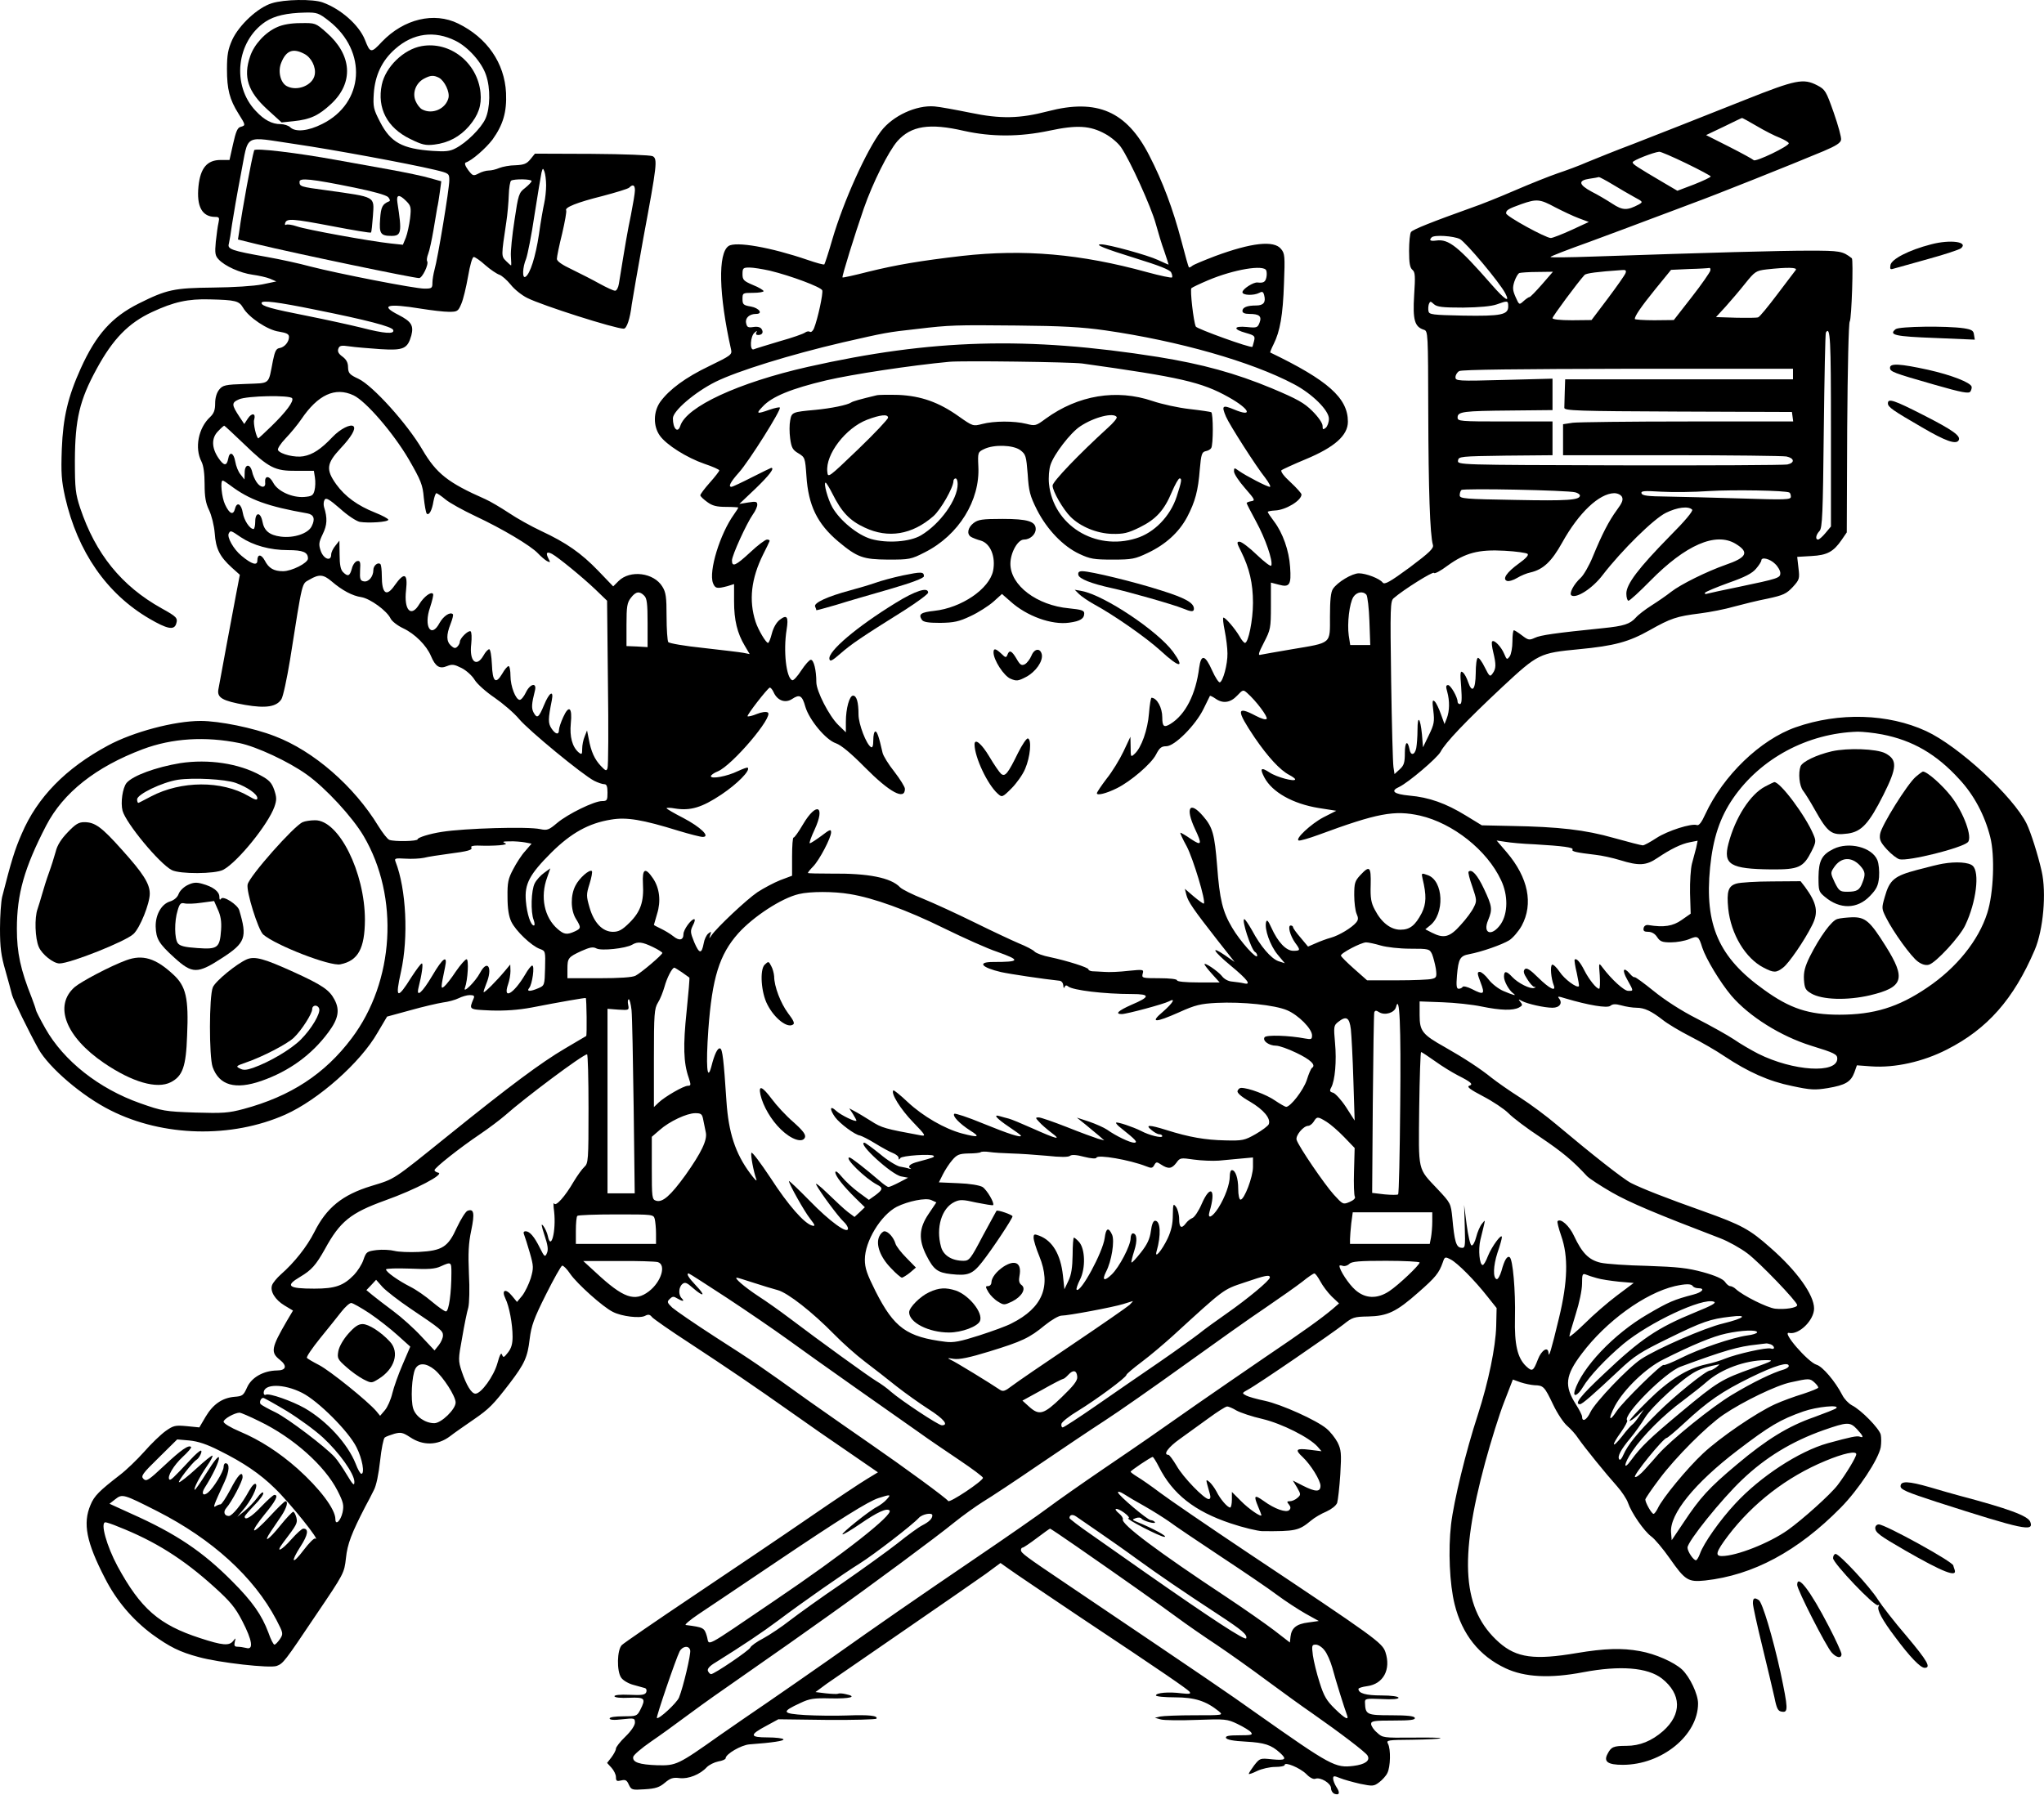 <?xml version="1.0" encoding="UTF-8" standalone="no"?>
<!DOCTYPE svg PUBLIC "-//W3C//DTD SVG 1.1//EN" "http://www.w3.org/Graphics/SVG/1.1/DTD/svg11.dtd">
<svg width="100%" height="100%" viewBox="0 0 969 851" version="1.1" xmlns="http://www.w3.org/2000/svg" xmlns:xlink="http://www.w3.org/1999/xlink" xml:space="preserve" xmlns:serif="http://www.serif.com/" style="fill-rule:evenodd;clip-rule:evenodd;stroke-linejoin:round;stroke-miterlimit:2;">
    <g transform="matrix(0.1,0,0,-0.1,-1426,1533.86)">
        <path d="M15548,15323C15483,15303 15394,15221 15361,15150C15341,15105 15336,15079 15336,15010C15336,14916 15348,14867 15391,14799C15425,14745 15425,14744 15401,14737C15386,14734 15378,14714 15365,14656L15348,14580L15306,14580C15242,14580 15210,14542 15201,14456C15191,14359 15218,14310 15281,14310C15299,14310 15301,14306 15296,14283C15292,14267 15287,14227 15283,14192C15278,14139 15280,14126 15296,14109C15325,14077 15399,14044 15457,14036C15486,14032 15523,14024 15540,14017L15570,14004L15503,13990C15463,13982 15366,13976 15270,13975C15085,13973 15051,13966 14917,13899C14790,13835 14716,13753 14643,13592C14582,13457 14559,13360 14553,13210C14549,13095 14551,13061 14569,12980C14628,12722 14766,12523 14968,12405C15052,12356 15085,12349 15095,12380C15104,12408 15098,12414 15026,12454C14836,12560 14713,12712 14640,12930C14618,12997 14615,13021 14615,13155C14616,13350 14637,13441 14718,13589C14795,13731 14869,13807 14981,13859C15084,13907 15151,13922 15255,13919C15376,13916 15393,13912 15412,13880C15438,13834 15529,13773 15583,13766C15618,13760 15630,13755 15630,13741C15630,13717 15609,13692 15585,13688C15569,13686 15563,13672 15554,13629C15531,13511 15544,13523 15424,13518C15327,13515 15316,13512 15299,13491C15287,13476 15280,13452 15280,13426C15280,13394 15274,13378 15256,13361C15200,13309 15182,13214 15215,13150C15225,13131 15230,13092 15230,13042C15230,12983 15235,12953 15251,12920C15263,12895 15275,12847 15278,12810C15283,12736 15302,12699 15359,12647L15397,12613L15378,12514C15361,12426 15308,12139 15295,12068C15289,12030 15315,12015 15422,11996C15521,11979 15571,11987 15594,12023C15602,12035 15620,12119 15635,12210C15696,12596 15690,12568 15727,12590C15773,12617 15793,12615 15832,12582C15882,12539 15931,12513 15973,12507C16015,12500 16095,12442 16112,12405C16118,12393 16144,12372 16172,12359C16227,12333 16282,12278 16303,12228C16324,12178 16344,12165 16379,12180C16404,12190 16414,12188 16448,12171C16470,12160 16498,12135 16510,12115C16522,12095 16565,12057 16605,12030C16644,12003 16697,11958 16721,11929C16766,11875 17021,11665 17077,11636C17095,11627 17116,11620 17125,11620C17136,11620 17140,11609 17140,11580C17140,11544 17138,11540 17114,11540C17077,11540 16952,11479 16901,11436C16862,11403 16854,11400 16821,11407C16762,11420 16461,11411 16355,11394C16296,11385 16240,11367 16240,11359C16240,11349 16130,11347 16106,11356C16097,11359 16074,11389 16054,11421C15939,11610 15747,11778 15562,11848C15462,11887 15300,11920 15211,11920C15087,11920 14891,11868 14771,11803C14571,11695 14437,11558 14363,11385C14330,11310 14313,11254 14270,11085C14265,11063 14260,10995 14260,10935C14260,10846 14265,10807 14286,10735C14300,10685 14314,10634 14317,10621C14323,10598 14393,10454 14442,10365C14492,10276 14650,10140 14785,10073C15033,9948 15357,9940 15612,10053C15769,10123 15969,10300 16050,10442L16095,10518L16205,10548C16265,10565 16335,10581 16360,10585C16385,10588 16418,10597 16434,10605C16450,10613 16474,10620 16487,10620C16507,10620 16511,10616 16505,10603C16483,10550 16481,10552 16587,10547C16654,10545 16715,10549 16780,10561C16918,10588 17035,10608 17037,10606C17041,10603 17043,10429 17039,10426C17037,10425 16992,10398 16939,10367C16825,10300 16676,10189 16386,9955C16118,9739 16135,9750 16021,9715C15883,9673 15808,9612 15750,9496C15715,9427 15656,9352 15591,9295C15573,9279 15554,9256 15550,9245C15539,9216 15564,9175 15609,9148L15649,9124L15620,9075C15546,8948 15542,8926 15586,8891C15623,8862 15617,8840 15573,8840C15509,8839 15452,8807 15431,8759C15414,8721 15409,8718 15371,8715C15314,8710 15270,8680 15235,8621L15205,8570L15145,8576C15090,8581 15082,8579 15044,8552C15022,8536 14976,8492 14943,8454C14909,8416 14858,8367 14829,8345C14731,8269 14707,8246 14689,8202C14652,8115 14669,8026 14758,7854C14812,7748 14888,7659 14980,7590C15064,7529 15112,7505 15202,7481C15299,7454 15541,7427 15572,7439C15603,7451 15608,7457 15759,7682C15891,7877 15892,7879 15900,7950C15907,8018 15927,8069 15992,8195C16004,8217 16022,8251 16032,8272C16044,8294 16055,8348 16062,8412C16068,8468 16078,8518 16084,8522C16090,8527 16111,8534 16130,8540C16160,8548 16170,8546 16205,8523C16265,8483 16334,8484 16392,8527C16415,8545 16466,8580 16505,8607C16579,8658 16598,8677 16677,8780C16747,8872 16761,8903 16771,8989C16779,9053 16791,9086 16848,9200C16885,9274 16920,9336 16925,9337C16931,9338 16948,9321 16964,9297C16996,9251 17118,9141 17165,9118C17207,9096 17294,9086 17318,9099C17333,9107 17341,9106 17351,9093C17359,9084 17439,9028 17530,8969C17711,8850 17828,8771 18019,8636C18088,8587 18207,8504 18284,8452L18422,8357L18371,8326C18342,8309 18219,8227 18097,8143C17975,8059 17729,7893 17550,7773C17371,7653 17217,7547 17208,7538C17185,7515 17183,7414 17205,7383C17214,7370 17240,7355 17263,7349C17286,7343 17311,7336 17317,7334C17324,7332 17327,7324 17324,7315C17319,7302 17304,7299 17244,7302C17199,7304 17172,7301 17173,7295C17174,7289 17203,7286 17243,7288C17318,7291 17323,7285 17295,7230C17280,7201 17276,7200 17215,7200C17176,7200 17150,7196 17150,7190C17150,7183 17170,7181 17210,7186C17267,7192 17270,7192 17270,7170C17270,7157 17252,7130 17225,7104C17200,7080 17180,7054 17180,7047C17180,7039 17170,7021 17159,7006L17138,6979L17159,6956C17170,6944 17180,6924 17180,6912C17180,6893 17184,6891 17205,6896C17225,6901 17232,6897 17241,6876C17253,6851 17256,6850 17316,6854C17367,6857 17386,6863 17412,6885C17438,6907 17451,6911 17482,6907C17523,6902 17579,6924 17611,6959C17622,6970 17646,6982 17665,6986C17684,6989 17700,6996 17700,7001C17700,7021 17774,7064 17813,7067C17924,7075 17979,7084 17974,7091C17971,7096 17937,7100 17899,7100C17813,7100 17812,7112 17893,7155L17950,7186L18180,7183C18306,7182 18412,7185 18415,7189C18423,7203 18381,7208 18275,7204C18220,7202 18131,7203 18077,7206C17966,7213 17963,7221 18054,7263C18098,7284 18118,7287 18198,7285C18290,7283 18327,7293 18270,7305C18254,7309 18237,7310 18233,7307C18228,7305 18203,7306 18175,7309L18126,7315L18180,7355C18210,7376 18377,7491 18550,7610C18723,7729 18896,7849 18934,7876L19003,7927L19044,7898C19067,7881 19216,7781 19375,7674C19784,7402 19886,7331 19899,7317C19907,7306 19900,7305 19862,7309C19802,7317 19740,7312 19740,7299C19740,7294 19781,7290 19830,7290C19924,7290 19977,7273 20038,7224C20060,7205 20059,7205 19923,7205C19847,7205 19774,7202 19760,7199L19735,7193L19764,7185C19779,7181 19856,7180 19934,7183C20068,7188 20078,7187 20126,7164C20155,7150 20183,7133 20190,7125C20201,7112 20193,7110 20135,7110C20086,7110 20069,7107 20072,7098C20075,7089 20107,7083 20166,7080C20255,7075 20286,7065 20328,7027C20362,6996 20355,6990 20291,6996C20234,7002 20233,7002 20206,6968C20192,6949 20180,6931 20180,6927C20180,6924 20198,6930 20220,6941C20241,6951 20280,6960 20305,6960C20330,6960 20350,6964 20350,6969C20350,6986 20422,6956 20452,6927C20469,6909 20487,6900 20496,6904C20519,6913 20570,6883 20570,6859C20570,6848 20577,6837 20585,6833C20610,6824 20614,6837 20596,6864C20587,6878 20580,6896 20580,6905C20580,6918 20584,6919 20613,6907C20630,6900 20673,6888 20708,6880C20767,6868 20773,6868 20798,6887C20813,6898 20831,6918 20837,6931C20852,6960 20854,7044 20840,7070C20831,7087 20837,7088 20957,7089C21027,7090 21086,7093 21089,7096C21092,7099 21031,7100 20955,7099C20819,7098 20814,7098 20788,7123C20772,7136 20760,7155 20760,7164C20760,7178 20775,7180 20866,7180C20946,7180 20971,7183 20967,7193C20964,7201 20933,7205 20855,7205C20739,7205 20733,7208 20731,7265C20730,7284 20735,7285 20810,7282C20860,7279 20890,7282 20890,7288C20890,7294 20857,7299 20809,7299C20735,7299 20700,7309 20700,7330C20700,7334 20718,7340 20741,7343C20818,7353 20855,7422 20828,7504C20813,7549 20781,7572 20175,7976C19988,8101 19801,8229 19760,8260C19719,8291 19670,8325 19653,8335C19635,8346 19620,8357 19620,8360C19620,8365 19716,8430 19725,8430C19727,8430 19741,8409 19754,8383C19819,8254 19923,8172 20094,8115C20153,8095 20221,8079 20244,8078C20402,8077 20417,8080 20475,8128C20491,8142 20524,8161 20548,8171C20572,8182 20594,8199 20599,8212C20603,8225 20610,8286 20614,8348C20620,8448 20618,8464 20601,8499C20590,8520 20566,8550 20549,8564C20502,8604 20335,8679 20257,8696C20219,8704 20179,8715 20168,8721C20147,8732 20147,8733 20176,8749C20220,8772 20577,9017 20630,9059C20671,9092 20680,9095 20746,9096C20838,9098 20880,9118 20985,9211C21066,9282 21082,9302 21100,9353C21109,9380 21111,9380 21138,9366C21170,9349 21250,9269 21312,9190L21355,9136L21353,9049C21350,8950 21317,8788 21266,8630C21209,8456 21152,8221 21139,8110C21125,7988 21132,7827 21156,7731C21191,7589 21273,7486 21397,7428C21488,7385 21609,7379 21765,7409C21940,7442 22071,7432 22139,7379C22232,7305 22234,7210 22144,7130C22090,7083 22034,7060 21970,7060C21909,7060 21898,7055 21881,7022C21861,6985 21882,6970 21953,6970C22138,6970 22310,7110 22310,7261C22310,7305 22271,7387 22234,7422C22196,7457 22108,7496 22035,7509C21949,7525 21867,7522 21735,7500C21535,7466 21450,7477 21367,7550C21193,7704 21175,7940 21301,8405C21328,8504 21368,8633 21391,8691L21432,8797L21468,8784C21489,8777 21519,8771 21535,8770C21577,8769 21582,8764 21623,8678C21643,8636 21673,8591 21690,8577C21706,8563 21730,8537 21742,8518C21771,8476 21873,8350 21926,8291C21949,8265 21972,8230 21978,8212C21994,8165 22054,8078 22088,8053C22105,8041 22144,7994 22175,7950C22249,7844 22263,7836 22343,7844C22571,7869 22783,7983 22986,8189C23070,8274 23165,8418 23176,8476C23179,8495 23179,8522 23176,8536C23168,8566 23083,8653 23039,8675C23023,8684 23003,8705 22994,8723C22960,8789 22900,8859 22872,8867C22831,8879 22703,9027 22742,9018C22788,9008 22860,9078 22860,9134C22860,9198 22779,9312 22653,9422C22555,9509 22517,9530 22335,9595C22160,9657 22043,9703 21992,9729C21955,9748 21804,9867 21640,10005C21593,10045 21515,10103 21465,10135C21416,10166 21355,10209 21331,10228C21278,10271 21200,10322 21110,10373C21003,10433 20990,10449 20990,10525L20990,10590L21098,10586C21157,10584 21240,10575 21283,10566C21375,10547 21433,10546 21461,10561C21478,10570 21479,10574 21468,10587C21457,10601 21457,10602 21475,10592C21502,10578 21581,10560 21620,10560C21654,10560 21669,10582 21651,10604C21642,10615 21647,10615 21682,10604C21790,10572 21879,10557 21894,10569C21905,10578 21918,10579 21947,10571C21968,10565 22000,10560 22018,10560C22056,10560 22089,10544 22143,10502C22164,10485 22222,10450 22273,10424C22324,10398 22397,10356 22435,10330C22548,10255 22646,10211 22755,10189C22843,10170 22864,10169 22925,10179C23008,10193 23034,10208 23051,10253L23063,10287L23131,10282C23243,10274 23377,10304 23490,10362C23681,10459 23806,10600 23906,10834C23947,10930 23962,11106 23939,11207C23921,11287 23887,11393 23868,11432C23805,11561 23545,11801 23391,11872C23211,11955 22978,11962 22773,11890C22605,11831 22429,11661 22344,11477C22327,11439 22314,11423 22305,11426C22280,11436 22165,11399 22113,11365C22084,11346 22055,11330 22048,11330C22041,11330 21979,11346 21911,11365C21774,11404 21650,11418 21425,11422L21285,11425L21208,11472C21115,11529 21035,11558 20941,11566C20867,11573 20850,11588 20893,11607C20937,11628 21072,11743 21089,11773C21111,11816 21208,11918 21382,12081C21552,12239 21558,12242 21745,12260C21914,12276 21982,12295 22080,12350C22181,12407 22208,12416 22320,12430C22367,12436 22439,12450 22480,12462C22521,12473 22593,12491 22640,12500C22714,12516 22729,12523 22759,12555C22791,12590 22792,12595 22786,12645L22780,12698L22848,12702C22922,12706 22952,12722 22991,12779L23015,12814L23017,13308C23019,13601 23024,13807 23029,13814C23038,13825 23047,14107 23039,14114C22995,14148 22984,14150 22835,14150C22699,14150 22371,14141 21812,14122C21701,14118 21610,14117 21610,14120C21610,14123 21692,14155 21793,14191C21893,14228 22025,14277 22085,14300C22146,14323 22238,14357 22290,14377C22384,14411 22750,14557 22905,14622C22964,14647 22986,14661 22988,14676C22990,14687 22974,14745 22953,14805C22917,14907 22913,14914 22875,14934C22809,14968 22774,14961 22535,14866C22241,14749 22171,14722 22000,14655C21920,14625 21824,14586 21785,14570C21747,14553 21684,14530 21645,14517C21607,14504 21514,14467 21440,14435C21366,14403 21276,14367 21240,14355C21053,14288 20956,14250 20949,14238C20944,14231 20940,14191 20940,14149C20940,14091 20944,14069 20956,14059C20969,14048 20970,14030 20964,13938C20957,13822 20966,13789 21010,13775C21030,13769 21030,13761 21031,13382C21032,13021 21039,12802 21053,12755C21058,12739 21039,12720 20943,12648C20849,12579 20824,12565 20815,12576C20801,12595 20736,12620 20702,12620C20670,12620 20600,12578 20579,12546C20569,12531 20565,12493 20565,12415C20565,12283 20575,12292 20385,12260C20314,12248 20247,12236 20237,12234C20223,12229 20225,12240 20252,12292C20283,12352 20285,12360 20285,12465L20285,12576L20323,12566C20374,12552 20382,12566 20376,12650C20371,12728 20341,12812 20300,12866C20284,12887 20270,12908 20270,12911C20270,12914 20286,12917 20305,12918C20355,12920 20430,12965 20430,12994C20430,12999 20407,13025 20378,13052C20346,13081 20330,13103 20335,13109C20341,13113 20392,13137 20450,13161C20587,13218 20650,13274 20650,13339C20650,13451 20556,13535 20282,13667C20280,13667 20287,13685 20298,13707C20328,13767 20342,13843 20347,13995C20352,14123 20351,14137 20333,14158C20300,14200 20193,14188 20020,14124C19968,14104 19919,14084 19912,14078C19905,14072 19898,14069 19896,14071C19894,14073 19878,14129 19861,14195C19821,14347 19772,14478 19708,14602C19601,14811 19461,14872 19228,14811C19094,14776 19003,14774 18860,14804C18791,14818 18715,14832 18690,14834C18604,14841 18493,14790 18437,14717C18368,14626 18259,14385 18206,14204C18188,14141 18170,14087 18168,14085C18165,14082 18130,14092 18089,14106C17914,14166 17748,14195 17714,14172C17663,14138 17667,13943 17726,13680C17731,13657 17724,13652 17623,13603C17510,13549 17433,13492 17390,13433C17357,13386 17356,13318 17388,13273C17419,13229 17516,13168 17600,13139C17639,13126 17670,13112 17670,13108C17670,13104 17650,13078 17625,13050C17600,13022 17580,12995 17580,12990C17580,12985 17595,12971 17613,12958C17637,12940 17658,12935 17703,12935C17734,12935 17760,12933 17760,12932C17760,12930 17751,12915 17740,12900C17673,12807 17619,12630 17640,12574C17650,12548 17659,12546 17708,12559L17740,12569L17740,12487C17740,12398 17755,12336 17791,12276L17814,12237L17784,12243C17768,12246 17683,12256 17595,12266C17507,12275 17432,12288 17428,12294C17424,12300 17420,12355 17420,12415C17420,12507 17417,12530 17400,12557C17360,12623 17247,12638 17192,12583L17167,12558L17096,12632C17015,12716 16945,12765 16825,12821C16778,12843 16710,12881 16673,12906C16635,12931 16585,12961 16560,12972C16383,13050 16329,13093 16262,13207C16190,13330 16027,13510 15960,13542C15917,13562 15911,13569 15910,13597C15910,13619 15902,13634 15883,13648C15865,13661 15859,13672 15864,13685C15869,13700 15878,13702 15918,13696C15944,13692 16009,13687 16063,13683C16174,13676 16192,13685 16210,13748C16222,13795 16210,13814 16150,13845C16059,13891 16095,13901 16255,13875C16305,13867 16364,13860 16388,13860C16428,13860 16432,13862 16447,13898C16456,13918 16470,13977 16479,14028C16488,14081 16499,14120 16506,14120C16512,14120 16537,14103 16561,14081C16585,14060 16615,14040 16627,14036C16639,14032 16663,14011 16681,13989C16698,13967 16733,13939 16759,13926C16830,13890 17176,13780 17217,13780C17231,13780 17247,13827 17255,13895C17259,13923 17284,14064 17310,14210C17375,14559 17378,14585 17354,14598C17343,14603 17220,14608 17065,14609L16796,14610L16775,14584C16757,14562 16745,14557 16704,14555C16677,14555 16642,14548 16627,14542C16611,14535 16589,14530 16577,14530C16565,14530 16543,14524 16529,14516C16504,14503 16501,14504 16479,14533C16465,14552 16461,14565 16468,14568C16497,14577 16563,14635 16595,14677C16645,14747 16663,14807 16659,14898C16652,15040 16569,15160 16432,15227C16318,15283 16175,15249 16071,15141C16019,15085 16015,15086 15990,15150C15962,15220 15876,15296 15790,15327C15744,15344 15607,15342 15548,15323ZM15820,15239C16003,15095 15987,14850 15788,14751C15721,14717 15661,14711 15636,14735C15628,14743 15607,14750 15590,14750C15550,14750 15513,14769 15473,14812C15357,14933 15380,15143 15519,15236C15562,15264 15619,15277 15707,15279C15764,15280 15771,15277 15820,15239ZM16420,15145C16480,15115 16544,15043 16564,14983C16586,14920 16584,14825 16561,14775C16541,14731 16471,14661 16419,14635C16393,14621 16370,14619 16311,14623C16167,14633 16112,14663 16062,14760C16031,14820 16028,14831 16032,14895C16038,14982 16071,15052 16134,15107C16219,15182 16320,15195 16420,15145ZM22588,14741C22625,14719 22674,14694 22698,14685C22721,14675 22740,14664 22740,14659C22740,14645 22584,14570 22574,14579C22569,14584 22516,14613 22457,14643L22348,14698L22432,14738C22477,14760 22516,14779 22518,14779C22520,14780 22552,14762 22588,14741ZM18830,14718C18961,14689 19093,14689 19235,14719C19366,14747 19428,14743 19499,14704C19527,14689 19560,14661 19574,14641C19616,14581 19718,14356 19739,14278C19750,14238 19768,14178 19780,14146C19791,14113 19800,14086 19800,14084C19800,14083 19777,14093 19749,14106C19703,14128 19515,14180 19480,14180C19446,14180 19495,14160 19643,14114C19753,14080 19805,14060 19812,14047C19817,14037 19819,14026 19816,14023C19813,14020 19760,14031 19698,14048C19382,14135 19114,14158 18820,14125C18623,14102 18510,14083 18376,14050C18310,14033 18255,14021 18254,14023C18250,14026 18313,14229 18355,14350C18398,14473 18471,14619 18514,14669C18579,14742 18666,14756 18830,14718ZM15662,14655C15833,14630 16192,14564 16323,14533C16389,14517 16390,14516 16390,14483C16390,14443 16335,14111 16320,14060C16315,14041 16310,14013 16310,13998C16310,13972 16307,13970 16272,13970C16226,13970 15863,14041 15731,14075C15680,14089 15588,14109 15526,14120C15357,14150 15337,14157 15345,14183C15348,14195 15355,14237 15360,14275C15366,14314 15384,14420 15402,14513C15441,14710 15408,14692 15662,14655ZM22254,14564C22318,14533 22370,14505 22370,14502C22370,14498 22334,14481 22291,14464L22212,14434L22149,14471C22015,14550 22000,14560 22000,14569C22000,14578 22100,14617 22126,14619C22132,14620 22190,14595 22254,14564ZM16849,14460C16849,14435 16845,14397 16840,14375C16835,14353 16823,14286 16815,14227C16799,14121 16773,14039 16751,14026C16735,14016 16737,14071 16754,14111C16761,14130 16780,14224 16794,14320C16809,14416 16824,14506 16827,14520C16833,14542 16834,14543 16841,14525C16845,14514 16849,14485 16849,14460ZM21905,14464C21938,14444 21984,14417 22008,14404C22049,14382 22050,14381 22029,14369C21974,14340 21953,14340 21903,14373C21877,14390 21833,14416 21805,14430C21744,14463 21740,14483 21795,14491C21817,14494 21837,14498 21840,14499C21843,14499 21872,14484 21905,14464ZM16780,14480C16780,14475 16766,14461 16749,14447C16720,14425 16717,14416 16699,14294C16688,14223 16680,14146 16682,14123C16684,14099 16684,14080 16683,14080C16681,14080 16670,14090 16659,14101C16636,14124 16636,14124 16660,14284C16666,14322 16671,14381 16672,14414C16673,14448 16678,14478 16683,14482C16698,14491 16780,14490 16780,14480ZM17270,14436C17270,14423 17261,14370 17251,14319C17234,14238 17225,14184 17194,13993C17191,13974 17183,13960 17176,13960C17168,13960 17136,13975 17103,13993C17071,14011 17012,14041 16973,14060C16924,14083 16900,14100 16900,14111C16900,14121 16911,14175 16925,14231C16938,14287 16947,14337 16944,14341C16936,14355 16996,14379 17116,14409C17180,14426 17237,14443 17243,14449C17260,14466 17270,14462 17270,14436ZM21632,14356C21667,14338 21717,14314 21744,14304L21792,14286L21710,14248C21664,14227 21620,14210 21612,14210C21588,14210 21400,14313 21400,14327C21400,14342 21409,14348 21473,14371C21545,14396 21560,14395 21632,14356ZM21181,14205C21210,14189 21368,14001 21396,13948C21421,13900 21394,13917 21333,13987C21172,14171 21128,14206 21069,14198C21041,14194 21033,14199 21047,14213C21059,14226 21151,14220 21181,14205ZM17910,14055C18009,14031 18151,13978 18158,13962C18163,13948 18137,13827 18119,13782C18114,13769 18105,13762 18100,13765C18094,13769 18084,13767 18077,13762C18070,13756 18016,13737 17955,13720C17895,13702 17839,13685 17833,13682C17813,13675 17817,13745 17837,13761C17848,13771 17851,13771 17846,13763C17842,13755 17844,13750 17854,13750C17874,13750 17881,13763 17870,13779C17865,13787 17851,13791 17832,13788C17806,13784 17801,13787 17797,13807C17792,13831 17813,13850 17844,13850C17879,13850 17859,13878 17820,13885C17784,13891 17780,13895 17780,13921C17780,13949 17781,13950 17830,13950C17858,13950 17880,13954 17880,13958C17880,13962 17858,13976 17830,13987C17785,14006 17780,14012 17780,14039C17780,14067 17783,14070 17813,14070C17830,14070 17874,14063 17910,14055ZM20263,14056C20266,14048 20266,14032 20263,14021C20258,14001 20249,13996 20222,13999C20203,14002 20150,13968 20150,13953C20150,13938 20203,13936 20230,13950C20244,13958 20249,13955 20253,13939C20262,13905 20250,13890 20215,13890C20172,13890 20150,13881 20150,13864C20150,13855 20161,13850 20183,13850C20230,13850 20243,13839 20231,13808C20222,13785 20218,13783 20171,13788C20107,13794 20104,13777 20166,13760C20208,13748 20211,13745 20205,13721C20201,13707 20198,13694 20197,13694C20189,13687 19935,13779 19929,13790C19918,13813 19901,13964 19908,13972C19912,13976 19948,13993 19988,14010C20109,14061 20252,14085 20263,14056ZM22368,14055C22366,14047 22327,13990 22280,13930L22195,13821L22103,13820C22052,13820 22010,13823 22010,13826C22010,13840 22039,13883 22107,13967L22182,14059L22268,14063C22316,14064 22359,14067 22363,14068C22368,14069 22370,14063 22368,14055ZM22773,14058C22767,14051 22728,13998 22685,13942C22642,13885 22602,13836 22595,13834C22589,13831 22541,13831 22489,13832L22395,13835L22441,13885C22466,13913 22508,13962 22534,13995C22579,14051 22585,14055 22634,14061C22734,14072 22783,14071 22773,14058ZM21966,14043C21962,14033 21924,13979 21882,13923L21805,13821L21713,13820C21656,13820 21620,13824 21620,13830C21620,13838 21739,13999 21772,14035C21780,14043 21832,14050 21949,14058C21967,14060 21971,14056 21966,14043ZM21570,13990C21541,13957 21515,13930 21511,13930C21507,13930 21494,13921 21483,13911C21462,13892 21462,13892 21445,13930C21431,13962 21430,13974 21439,14003C21446,14023 21456,14041 21463,14044C21470,14046 21508,14049 21548,14049L21622,14050L21570,13990ZM15755,13870C15999,13821 16118,13790 16124,13774C16132,13753 16084,13756 15972,13785C15919,13798 15805,13823 15720,13840C15542,13875 15500,13887 15500,13902C15500,13916 15574,13907 15755,13870ZM21196,13880C21273,13881 21329,13886 21355,13895C21408,13914 21410,13914 21410,13885C21410,13846 21376,13839 21196,13842C21050,13845 21035,13847 21032,13863C21030,13873 21031,13888 21034,13897C21040,13911 21042,13911 21058,13896C21073,13883 21099,13880 21196,13880ZM19500,13772C19847,13722 20192,13624 20394,13517C20480,13472 20560,13393 20560,13353C20560,13336 20553,13317 20545,13310C20532,13300 20530,13301 20530,13319C20530,13332 20510,13361 20482,13389C20443,13428 20411,13446 20290,13497C20117,13569 19960,13612 19750,13646C19130,13744 18677,13731 18090,13599C17759,13524 17514,13410 17485,13319C17473,13282 17450,13306 17450,13355C17450,13390 17554,13479 17652,13528C17755,13579 18006,13657 18255,13715C18457,13761 18464,13763 18610,13779C18761,13797 18790,13798 19080,13795C19293,13793 19388,13788 19500,13772ZM22940,13306L22940,12842L22914,12811C22900,12794 22884,12780 22879,12780C22865,12780 22868,12802 22886,12821C22899,12835 22902,12901 22906,13295C22909,13547 22913,13757 22916,13762C22937,13795 22940,13731 22940,13306ZM19390,13615C19855,13550 19957,13527 20085,13455C20185,13399 20203,13358 20110,13397C20055,13420 20050,13415 20072,13363C20088,13325 20216,13125 20258,13073C20276,13049 20286,13030 20280,13030C20267,13030 20165,13083 20133,13106C20111,13122 20110,13121 20110,13103C20110,13092 20133,13057 20162,13024C20209,12970 20212,12965 20192,12962C20180,12960 20170,12956 20170,12953C20170,12950 20190,12911 20214,12867C20259,12785 20295,12680 20287,12657C20285,12650 20256,12672 20218,12708C20183,12742 20146,12770 20136,12770C20122,12770 20123,12764 20144,12723C20183,12644 20200,12573 20200,12480C20200,12398 20178,12290 20162,12290C20158,12290 20146,12303 20137,12320C20114,12359 20070,12410 20060,12410C20056,12410 20059,12382 20066,12348C20073,12313 20079,12265 20079,12240C20080,12189 20058,12108 20043,12103C20038,12101 20021,12126 20006,12160C19973,12234 19954,12238 19945,12173C19929,12046 19880,11950 19809,11906C19778,11887 19770,11893 19770,11937C19770,11983 19745,12029 19719,12030C19716,12030 19710,11997 19707,11956C19701,11878 19671,11793 19639,11764C19621,11747 19620,11748 19620,11796L19619,11845L19586,11775C19568,11737 19532,11678 19506,11646C19481,11613 19460,11582 19460,11577C19460,11565 19505,11576 19555,11601C19620,11633 19718,11717 19740,11760C19757,11793 19766,11800 19789,11800C19829,11800 19929,11901 19966,11978C19981,12009 19995,12037 19996,12039C19998,12040 20009,12035 20022,12026C20057,12001 20093,12006 20125,12040C20152,12069 20154,12069 20173,12052C20215,12015 20271,11940 20265,11930C20261,11924 20241,11930 20212,11945C20121,11993 20120,11972 20208,11841C20271,11749 20329,11686 20372,11664C20387,11656 20400,11647 20400,11643C20400,11630 20312,11653 20278,11676C20238,11702 20231,11696 20254,11652C20291,11582 20389,11527 20512,11507L20595,11494L20534,11463C20475,11432 20397,11359 20417,11353C20422,11351 20465,11363 20511,11380C20790,11483 20870,11498 20992,11471C21148,11435 21310,11307 21376,11165C21410,11094 21409,11008 21375,10957C21333,10896 21287,10910 21315,10976C21336,11027 21334,11041 21295,11124C21264,11190 21237,11220 21222,11205C21219,11202 21227,11170 21240,11134C21261,11072 21262,11066 21247,11037C21239,11019 21211,10981 21185,10953C21133,10894 21105,10887 21048,10916L21017,10932L21038,10949C21110,11004 21104,11163 21028,11189C20998,11200 20998,11199 21004,11172C21023,11093 21022,11054 21000,11009C20969,10950 20944,10930 20899,10930C20853,10930 20809,10964 20778,11024C20760,11057 20756,11080 20758,11143C20760,11230 20753,11236 20709,11189C20683,11161 20680,11151 20680,11094C20680,11060 20685,11020 20691,11006C20700,10986 20700,10977 20689,10964C20669,10940 20609,10903 20569,10892C20550,10887 20518,10875 20498,10866L20461,10850L20426,10892C20406,10915 20390,10937 20390,10942C20390,10946 20385,10950 20379,10950C20363,10950 20376,10902 20400,10868C20426,10833 20425,10830 20391,10830C20357,10830 20318,10871 20287,10940C20272,10973 20266,10980 20262,10966C20254,10932 20281,10856 20316,10813L20351,10771L20320,10781C20285,10794 20236,10851 20195,10928C20179,10956 20163,10980 20159,10980C20144,10980 20191,10837 20209,10825C20215,10822 20220,10814 20220,10807C20220,10785 20139,10875 20101,10940C20056,11016 20042,11073 20030,11233C20018,11383 20009,11416 19964,11468C19900,11543 19878,11509 19925,11408C19960,11334 19957,11326 19906,11360C19882,11377 19859,11390 19856,11390C19853,11390 19866,11361 19886,11325C19916,11268 19978,11064 19967,11054C19965,11052 19944,11067 19920,11087L19877,11124L19884,11096C19892,11063 19917,11027 20031,10881L20113,10777L20067,10809C19995,10858 20012,10828 20094,10760C20175,10693 20195,10666 20156,10676C20144,10679 20119,10682 20102,10684C20083,10685 20063,10696 20052,10711C20033,10734 19970,10777 19970,10766C19970,10763 19986,10742 20006,10720L20042,10680L19941,10680C19880,10680 19840,10684 19840,10690C19840,10696 19805,10700 19756,10700C19675,10700 19672,10701 19677,10721C19683,10742 19681,10742 19609,10735C19568,10730 19517,10728 19495,10730C19473,10731 19447,10733 19438,10733C19428,10734 19420,10738 19420,10742C19420,10751 19318,10783 19238,10800C19206,10806 19173,10818 19165,10826C19157,10835 19123,10852 19091,10865C19058,10879 18964,10923 18881,10964C18798,11005 18689,11055 18638,11076C18587,11096 18537,11121 18527,11131C18484,11177 18375,11198 18202,11196C18141,11196 18090,11197 18090,11199C18090,11202 18101,11216 18115,11230C18145,11261 18200,11366 18200,11392C18200,11408 18193,11405 18154,11375C18128,11356 18104,11340 18099,11340C18095,11340 18105,11369 18122,11405C18174,11518 18131,11538 18067,11430C18046,11394 18026,11366 18022,11367C18018,11368 18015,11327 18015,11277L18015,11186L17959,11165C17929,11153 17880,11127 17851,11108C17799,11073 17657,10939 17633,10903C17621,10886 17621,10886 17627,10905C17633,10922 17632,10923 17618,10912C17609,10905 17599,10884 17596,10865C17586,10813 17575,10815 17551,10871C17532,10918 17532,10924 17545,10951C17554,10967 17556,10980 17551,10980C17536,10980 17500,10930 17500,10909C17500,10880 17480,10876 17452,10899C17437,10911 17410,10927 17393,10935C17375,10944 17360,10951 17360,10953C17360,10954 17367,10977 17375,11005C17394,11065 17387,11127 17356,11173C17319,11228 17304,11220 17308,11148C17313,11063 17297,11016 17245,10964C17210,10929 17193,10920 17166,10920C17117,10920 17076,10962 17055,11035C17039,11090 17039,11097 17055,11148C17064,11177 17069,11204 17066,11208C17055,11218 17006,11175 16988,11139C16964,11093 16965,11023 16990,10982C17016,10940 17015,10936 16985,10922C16948,10905 16934,10907 16904,10933C16840,10988 16820,11086 16854,11178L16869,11221L16840,11200C16823,11188 16803,11166 16795,11150C16778,11117 16775,11014 16790,10976C16795,10962 16796,10950 16791,10950C16776,10950 16758,11005 16753,11066C16746,11147 16770,11192 16874,11296C16968,11389 17051,11435 17156,11452C17230,11465 17306,11452 17477,11399C17530,11383 17581,11370 17591,11370C17630,11370 17581,11417 17499,11460C17456,11482 17420,11503 17420,11506C17420,11509 17438,11509 17459,11505C17533,11493 17587,11509 17680,11571C17756,11622 17818,11685 17805,11698C17803,11701 17782,11693 17758,11682C17707,11657 17630,11643 17630,11658C17630,11663 17645,11674 17663,11681C17731,11709 17929,11942 17900,11960C17892,11965 17870,11962 17848,11953C17827,11944 17807,11940 17804,11942C17799,11947 17897,12073 17909,12078C17913,12079 17922,12069 17928,12055C17946,12016 17983,12003 18015,12024C18051,12048 18063,12041 18078,11987C18097,11924 18175,11830 18223,11814C18248,11805 18293,11768 18360,11700C18478,11581 18550,11542 18550,11598C18550,11607 18527,11644 18500,11679C18472,11714 18447,11755 18444,11769C18427,11845 18418,11870 18410,11870C18404,11870 18400,11852 18400,11829C18400,11802 18396,11791 18389,11796C18367,11809 18330,11905 18330,11950C18330,12009 18321,12040 18304,12040C18287,12040 18270,11979 18270,11916L18270,11866L18234,11901C18191,11943 18130,12061 18130,12104C18130,12160 18118,12210 18104,12210C18097,12210 18077,12187 18059,12160C18041,12132 18022,12111 18016,12113C17987,12123 17973,12253 17989,12352C17999,12414 17991,12426 17957,12400C17940,12387 17926,12361 17919,12334C17913,12310 17905,12290 17901,12290C17891,12290 17854,12353 17842,12390C17809,12492 17821,12595 17878,12710C17893,12740 17907,12768 17908,12772C17910,12777 17905,12780 17896,12780C17888,12780 17852,12753 17817,12720C17748,12656 17730,12648 17730,12681C17730,12705 17799,12856 17829,12899C17841,12915 17850,12936 17850,12945C17850,12960 17844,12962 17808,12956L17765,12949L17843,13023C17907,13085 17934,13120 17916,13120C17915,13120 17873,13100 17824,13075C17775,13050 17732,13030 17728,13030C17711,13030 17722,13052 17763,13098C17810,13150 17966,13398 17957,13406C17955,13409 17933,13404 17909,13396C17847,13374 17842,13376 17876,13411C17919,13458 18012,13496 18177,13535C18301,13564 18579,13606 18760,13623C18823,13629 19335,13622 19390,13615ZM22760,13590L22760,13540L21680,13540L21678,13480C21677,13447 21676,13413 21676,13405C21675,13391 21738,13389 22215,13387L22755,13385L22758,13363L22761,13340L22262,13340C21987,13340 21742,13337 21716,13334L21670,13327L21670,13180L22184,13180C22466,13180 22712,13177 22729,13174C22767,13166 22770,13144 22733,13136C22717,13133 22359,13131 21937,13132C21171,13134 21169,13134 21172,13155C21175,13174 21182,13175 21398,13178L21620,13180L21620,13340L21395,13340C21180,13340 21170,13341 21170,13359C21170,13387 21197,13390 21423,13392L21620,13394L21620,13543L21390,13537C21169,13531 21160,13532 21160,13550C21160,13560 21168,13574 21178,13579C21189,13586 21465,13589 21978,13590L22760,13590ZM15936,13464C15995,13436 16124,13286 16197,13162C16256,13060 16264,13039 16269,12979C16273,12942 16279,12908 16283,12903C16294,12893 16308,12918 16315,12962C16319,12983 16325,13000 16329,13000C16332,13000 16352,12987 16371,12971C16391,12954 16455,12919 16514,12891C16642,12831 16776,12751 16810,12715C16824,12700 16843,12684 16853,12678C16870,12670 16870,12671 16860,12690C16846,12717 16852,12725 16877,12712C16906,12696 17020,12603 17082,12544L17138,12490L17142,12102C17145,11888 17144,11706 17140,11696C17135,11681 17131,11683 17108,11707C17079,11738 17062,11774 17051,11835L17043,11875L17032,11847C17025,11831 17020,11805 17020,11788C17020,11761 17018,11759 17003,11771C16973,11797 16960,11845 16966,11908C16974,11984 16957,11998 16930,11938C16919,11914 16910,11887 16910,11878C16910,11852 16893,11856 16874,11885C16858,11910 16858,11928 16876,12018C16886,12069 16864,12056 16839,11995C16814,11935 16806,11929 16789,11961C16779,11981 16780,12001 16796,12064C16806,12104 16773,12097 16753,12055C16744,12036 16731,12020 16724,12020C16705,12020 16680,12084 16680,12134C16680,12159 16676,12180 16671,12180C16666,12180 16652,12164 16641,12144C16610,12092 16595,12105 16592,12188C16590,12228 16585,12260 16579,12260C16574,12260 16561,12247 16552,12230C16518,12171 16484,12203 16494,12285C16497,12315 16496,12341 16491,12345C16480,12351 16440,12312 16440,12295C16440,12289 16435,12279 16428,12272C16419,12263 16412,12264 16398,12277C16376,12297 16375,12327 16396,12380C16405,12403 16410,12423 16407,12426C16394,12439 16362,12417 16344,12385C16304,12309 16267,12368 16299,12459C16309,12490 16316,12518 16313,12522C16305,12536 16269,12509 16248,12474C16209,12408 16174,12445 16185,12540C16194,12620 16177,12628 16131,12563C16092,12506 16070,12523 16070,12609C16070,12635 16067,12659 16064,12663C16052,12675 16030,12657 16030,12636C16030,12604 16007,12577 15984,12582C15968,12585 15965,12593 15967,12634C15970,12674 15967,12681 15953,12678C15944,12676 15932,12660 15928,12642C15918,12606 15909,12603 15886,12626C15875,12637 15870,12661 15870,12708L15869,12775L15850,12751C15839,12738 15830,12719 15830,12709C15830,12675 15795,12687 15781,12725C15770,12757 15771,12766 15790,12806C15811,12849 15813,12881 15796,12935C15793,12946 15794,12961 15799,12969C15806,12980 15821,12971 15872,12927C15907,12895 15948,12868 15965,12864C16007,12857 16100,12863 16101,12874C16101,12879 16073,12894 16038,12908C15955,12941 15896,12984 15854,13042C15804,13112 15808,13141 15874,13212C15925,13266 15948,13305 15936,13317C15923,13330 15873,13305 15836,13266C15782,13209 15743,13183 15698,13175C15660,13168 15590,13184 15578,13204C15574,13210 15590,13235 15614,13260C15638,13285 15671,13325 15688,13350C15767,13467 15849,13505 15936,13464ZM15645,13450C15654,13436 15616,13385 15547,13318C15514,13286 15486,13260 15485,13260C15476,13260 15459,13332 15465,13349C15474,13379 15454,13383 15435,13354L15418,13328L15396,13361C15357,13420 15357,13429 15393,13445C15431,13462 15635,13466 15645,13450ZM15416,13234C15535,13119 15563,13105 15666,13106L15748,13106L15753,13074C15756,13056 15755,13028 15751,13013C15745,12989 15738,12985 15702,12982C15645,12978 15576,13009 15555,13050C15537,13084 15514,13085 15517,13051C15521,13023 15495,13024 15476,13053C15468,13065 15458,13087 15455,13103C15445,13142 15420,13138 15420,13098L15419,13065L15401,13088C15390,13100 15379,13128 15375,13151C15368,13192 15348,13200 15342,13164C15335,13128 15322,13128 15296,13166C15262,13216 15262,13263 15295,13295C15308,13309 15321,13320 15323,13320C15325,13320 15367,13281 15416,13234ZM15353,13036C15442,12969 15529,12937 15718,12904C15748,12898 15755,12878 15738,12844C15722,12809 15654,12786 15591,12794C15537,12801 15512,12822 15504,12866C15495,12912 15470,12911 15470,12865C15470,12846 15466,12830 15462,12830C15444,12830 15417,12871 15411,12907C15404,12950 15383,12961 15374,12926C15366,12894 15348,12901 15327,12946C15311,12979 15303,13060 15316,13060C15319,13060 15336,13049 15353,13036ZM21728,13004C21740,13001 21750,12994 21750,12989C21750,12967 21691,12963 21443,12968C21204,12972 21180,12974 21180,12990C21180,12999 21183,13010 21188,13015C21196,13024 21693,13014 21728,13004ZM22743,13003C22747,13001 22750,12992 22750,12983C22750,12969 22725,12968 22513,12975C22382,12979 22224,12983 22161,12984C22073,12985 22046,12988 22042,12999C22038,13011 22054,13012 22136,13007C22191,13004 22291,13005 22360,13010C22478,13017 22726,13013 22743,13003ZM21949,12983C21956,12969 21951,12955 21925,12920C21887,12868 21855,12806 21811,12699C21794,12657 21768,12612 21754,12599C21720,12568 21697,12523 21710,12515C21734,12500 21810,12549 21857,12611C21948,12729 22100,12879 22158,12907C22211,12933 22264,12940 22282,12922C22288,12916 22247,12867 22176,12796C22028,12645 21970,12569 21970,12524C21970,12505 21975,12490 21980,12490C21986,12490 22032,12532 22083,12584C22251,12755 22394,12817 22488,12760C22554,12720 22542,12695 22440,12660C22352,12629 22228,12568 22182,12532C22162,12516 22120,12487 22090,12468C22060,12449 22026,12423 22015,12410C21987,12379 21958,12370 21860,12360C21634,12337 21563,12327 21536,12314C21510,12302 21505,12303 21476,12325C21458,12339 21440,12350 21437,12350C21433,12350 21430,12326 21430,12297C21430,12268 21424,12236 21417,12226C21404,12209 21403,12210 21391,12238C21377,12272 21343,12307 21334,12297C21330,12294 21333,12271 21339,12246C21353,12188 21353,12168 21336,12145C21324,12128 21321,12130 21299,12174C21286,12201 21271,12221 21266,12219C21260,12217 21256,12184 21256,12146C21255,12068 21239,12049 21220,12104C21214,12123 21203,12144 21195,12150C21183,12160 21181,12150 21187,12081C21191,12023 21190,12000 21181,12000C21175,12000 21170,12005 21170,12011C21170,12033 21137,12090 21125,12090C21114,12090 21114,12082 21121,12058C21133,12014 21132,11967 21119,11933L21108,11905L21091,11952C21082,11978 21069,12005 21062,12012C21051,12023 21049,12015 21055,11968C21061,11918 21059,11904 21034,11853L21006,11795L21001,11857C20993,11936 20980,11950 20980,11878C20980,11847 20977,11808 20974,11791C20967,11757 20947,11754 20942,11786C20933,11831 20920,11821 20920,11769C20920,11723 20916,11709 20896,11691L20871,11668L20866,11701C20863,11720 20858,11904 20855,12111C20850,12461 20851,12488 20867,12502C20914,12543 21055,12631 21058,12622C21060,12616 21089,12631 21122,12656C21206,12717 21269,12734 21393,12727C21448,12724 21497,12717 21502,12712C21508,12706 21493,12690 21461,12667C21403,12625 21381,12593 21404,12584C21413,12581 21434,12587 21452,12598C21470,12609 21499,12621 21515,12624C21576,12638 21616,12676 21666,12766C21745,12908 21841,12998 21912,13000C21928,13000 21943,12993 21949,12983ZM15402,12791C15461,12752 15540,12730 15625,12730C15697,12730 15720,12720 15720,12690C15720,12669 15643,12630 15602,12630C15558,12630 15534,12644 15515,12681C15498,12712 15480,12712 15480,12680C15480,12655 15453,12663 15405,12703C15367,12734 15334,12793 15345,12810C15353,12824 15354,12824 15402,12791ZM22675,12665C22689,12652 22700,12632 22700,12621C22700,12598 22691,12595 22500,12555C22431,12541 22367,12527 22356,12524C22345,12520 22340,12522 22343,12528C22347,12533 22397,12554 22455,12575C22532,12602 22567,12620 22585,12642C22599,12658 22610,12676 22610,12681C22610,12699 22651,12689 22675,12665ZM17314,12514C17327,12502 17330,12475 17330,12384L17330,12270L17280,12273L17230,12275L17230,12376C17230,12463 17233,12481 17251,12504C17274,12534 17292,12537 17314,12514ZM20738,12518C20743,12511 20750,12454 20752,12393L20756,12280L20661,12280L20654,12325C20646,12382 20657,12478 20676,12508C20692,12532 20722,12537 20738,12518ZM23183,11856C23327,11828 23440,11763 23549,11643C23618,11569 23669,11473 23695,11370C23718,11281 23711,11102 23681,11009C23640,10879 23535,10749 23397,10656C23259,10562 23143,10527 22980,10527C22835,10527 22746,10556 22623,10645C22408,10798 22340,10952 22367,11225C22381,11364 22413,11461 22476,11553C22606,11742 22829,11862 23067,11869C23090,11869 23142,11864 23183,11856ZM15395,11815C15477,11798 15629,11727 15714,11666C15804,11602 15931,11464 15984,11374C16154,11085 16130,10684 15927,10415C15800,10246 15638,10140 15415,10080C15344,10061 15317,10059 15185,10063C15042,10068 15030,10070 14925,10107C14729,10176 14562,10308 14475,10462C14450,10506 14430,10546 14430,10550C14430,10554 14421,10579 14411,10606C14357,10741 14340,10821 14340,10934C14340,11099 14375,11223 14479,11424C14560,11580 14714,11702 14937,11786C15076,11838 15232,11848 15395,11815ZM16749,11344L16780,11338L16750,11303C16733,11285 16708,11246 16693,11217C16669,11172 16665,11154 16666,11085C16666,11030 16672,10993 16684,10968C16705,10924 16780,10853 16819,10839C16846,10829 16846,10829 16844,10747C16842,10667 16841,10665 16813,10653C16774,10636 16754,10636 16769,10654C16783,10671 16796,10760 16783,10760C16778,10760 16763,10741 16750,10718C16695,10625 16642,10595 16669,10672C16675,10689 16680,10717 16680,10734L16679,10765L16654,10735C16613,10686 16557,10630 16553,10634C16551,10635 16557,10653 16565,10673C16597,10749 16572,10793 16536,10726C16514,10684 16453,10624 16464,10654C16478,10692 16483,10790 16472,10790C16466,10790 16443,10764 16421,10732C16400,10700 16375,10668 16366,10661C16349,10647 16349,10652 16370,10753C16383,10813 16360,10798 16310,10713C16262,10632 16232,10605 16244,10655C16260,10718 16267,10770 16260,10770C16255,10770 16234,10741 16211,10706C16143,10597 16132,10602 16161,10731C16197,10894 16186,11123 16135,11253C16129,11268 16133,11270 16181,11267C16211,11265 16251,11267 16270,11271C16289,11276 16342,11284 16387,11290C16480,11302 16502,11308 16494,11321C16491,11326 16504,11329 16522,11329C16607,11326 16675,11332 16655,11340C16639,11347 16644,11349 16676,11349C16699,11350 16732,11347 16749,11344ZM21535,11335C21671,11327 21721,11320 21715,11310C21709,11301 21733,11296 21825,11285C21853,11282 21904,11271 21940,11260C22030,11232 22064,11234 22117,11270C22181,11313 22230,11337 22272,11345L22308,11352L22301,11318C22296,11300 22287,11266 22281,11243C22275,11220 22271,11158 22272,11104L22275,11006L22232,10976C22191,10947 22148,10940 22075,10952C22063,10954 22054,10948 22052,10938C22049,10924 22055,10920 22074,10920C22090,10920 22106,10911 22116,10895C22130,10874 22140,10870 22181,10870C22209,10870 22247,10877 22267,10885C22309,10903 22313,10900 22330,10845C22348,10791 22415,10680 22468,10617C22553,10518 22702,10425 22846,10380C22957,10346 22970,10339 22970,10319C22970,10246 22761,10259 22595,10342C22562,10359 22510,10389 22480,10410C22450,10430 22371,10474 22305,10508C22230,10546 22153,10596 22100,10639C22053,10677 22012,10707 22009,10705C22006,10703 21996,10710 21987,10721C21956,10757 21948,10740 21974,10694C22005,10638 22005,10640 21979,10640C21959,10640 21900,10694 21857,10751C21839,10775 21839,10775 21844,10713C21846,10678 21845,10650 21841,10650C21828,10650 21793,10694 21771,10737C21751,10777 21733,10797 21725,10788C21723,10786 21727,10757 21735,10725C21742,10692 21747,10664 21745,10662C21735,10652 21676,10696 21654,10730C21639,10752 21623,10767 21618,10764C21608,10758 21613,10699 21626,10666C21638,10634 21605,10651 21553,10702C21514,10741 21497,10751 21489,10743C21480,10734 21483,10722 21500,10696C21512,10676 21527,10660 21533,10659C21542,10659 21542,10657 21533,10654C21516,10647 21457,10676 21429,10706C21401,10736 21390,10736 21390,10707C21390,10685 21414,10642 21434,10628C21453,10614 21433,10620 21388,10639C21364,10649 21332,10674 21317,10694C21302,10714 21283,10730 21275,10730C21262,10730 21263,10722 21279,10680C21301,10623 21295,10619 21237,10649C21217,10659 21197,10664 21194,10659C21191,10654 21183,10650 21175,10650C21165,10650 21163,10664 21167,10713C21174,10793 21182,10806 21225,10814C21284,10825 21381,10859 21415,10880C21432,10891 21459,10922 21474,10949C21530,11053 21505,11177 21403,11297L21355,11353L21395,11347C21417,11343 21480,11337 21535,11335ZM18289,11099C18400,11081 18559,11024 18735,10937C18829,10891 18942,10840 18988,10825C19100,10785 19097,10777 18968,10777C18891,10777 18912,10751 19006,10729C19046,10720 19207,10696 19283,10688C19293,10687 19300,10677 19301,10665C19301,10654 19304,10651 19307,10658C19310,10667 19316,10668 19324,10661C19346,10643 19494,10625 19626,10625C19714,10625 19714,10612 19624,10574C19561,10546 19544,10530 19578,10530C19601,10530 19776,10577 19801,10590C19836,10609 19821,10583 19773,10541C19710,10488 19734,10487 19851,10539C19926,10573 19952,10579 20027,10583C20150,10589 20304,10573 20362,10548C20416,10525 20480,10460 20480,10429C20480,10410 20476,10409 20448,10414C20370,10429 20263,10432 20255,10420C20244,10403 20276,10380 20310,10380C20324,10380 20367,10365 20406,10346C20473,10314 20500,10288 20480,10275C20475,10272 20464,10246 20455,10217C20439,10169 20378,10090 20357,10090C20353,10090 20328,10104 20303,10121C20264,10148 20179,10180 20144,10180C20137,10180 20130,10174 20127,10166C20123,10157 20143,10139 20187,10114C20251,10076 20285,10035 20275,10008C20272,10000 20244,9979 20213,9961C20160,9931 20151,9929 20068,9931C19974,9933 19898,9946 19790,9980C19707,10006 19687,10006 19719,9980C19732,9969 19748,9960 19756,9960C19764,9960 19770,9956 19770,9951C19770,9940 19708,9955 19669,9976C19631,9995 19557,10020 19551,10015C19549,10012 19560,10000 19576,9988C19644,9934 19656,9921 19637,9920C19617,9920 19550,9952 19508,9982C19493,9992 19455,10009 19423,10020L19365,10039L19405,10007C19426,9989 19456,9965 19470,9953L19495,9931L19465,9939C19449,9944 19383,9968 19318,9994C19254,10019 19194,10040 19184,10040C19168,10040 19168,10038 19186,10019C19196,10007 19223,9984 19245,9967C19295,9930 19271,9936 19150,9990C19103,10011 19055,10031 19043,10034C19030,10037 19010,10043 18999,10046C18966,10056 18984,10035 19045,9994C19075,9974 19100,9956 19100,9953C19100,9943 19043,9961 18918,10012C18848,10041 18787,10061 18784,10057C18774,10047 18808,10011 18859,9978C18909,9947 18900,9943 18820,9964C18738,9986 18636,10045 18564,10112C18528,10146 18497,10171 18495,10168C18482,10155 18529,10079 18588,10018C18649,9955 18651,9950 18624,9955C18456,9986 18440,9990 18389,10023C18359,10042 18324,10063 18310,10070L18286,10083L18303,10057C18312,10042 18320,10028 18320,10025C18320,10015 18245,10051 18223,10072C18194,10099 18192,10079 18219,10041C18241,10011 18313,9957 18337,9954C18345,9952 18378,9936 18410,9916C18441,9897 18479,9876 18493,9871C18508,9865 18520,9855 18520,9848C18520,9838 18522,9838 18528,9847C18535,9859 18675,9868 18686,9858C18692,9852 18684,9849 18613,9830C18573,9820 18560,9807 18578,9797C18582,9795 18578,9795 18570,9797C18562,9800 18542,9804 18525,9807C18509,9811 18466,9837 18431,9867C18395,9896 18362,9920 18358,9920C18321,9920 18488,9767 18533,9760L18565,9754L18523,9732C18500,9720 18477,9710 18472,9710C18467,9710 18448,9723 18429,9740C18360,9799 18295,9850 18287,9850C18260,9850 18361,9751 18418,9721C18447,9706 18446,9698 18410,9671L18379,9649L18330,9685C18303,9705 18268,9737 18251,9758C18233,9780 18221,9789 18220,9780C18220,9762 18257,9715 18318,9655L18360,9614L18336,9591L18311,9568L18280,9591C18263,9604 18220,9644 18183,9680C18145,9717 18122,9734 18130,9720C18148,9685 18235,9568 18259,9546C18271,9535 18280,9521 18280,9513C18280,9484 18194,9546 18098,9645C18044,9700 18000,9742 18000,9738C18000,9725 18073,9594 18101,9559C18125,9528 18126,9523 18110,9527C18073,9537 17997,9623 17913,9753C17865,9825 17825,9879 17822,9872C17818,9860 17832,9784 17846,9745C17849,9734 17836,9748 17816,9775C17746,9869 17714,9968 17704,10115C17691,10313 17685,10364 17674,10367C17662,10371 17647,10340 17632,10280C17612,10206 17606,10285 17618,10456C17636,10701 17670,10812 17760,10913C17831,10992 17965,11080 18047,11099C18100,11112 18213,11112 18289,11099ZM17355,10848C17380,10836 17400,10823 17400,10820C17400,10811 17300,10726 17273,10712C17259,10704 17196,10700 17101,10700L16950,10700L16950,10743C16950,10796 16954,10800 17016,10829C17057,10847 17071,10850 17088,10841C17111,10829 17226,10841 17257,10859C17284,10875 17305,10872 17355,10848ZM20806,10855C20834,10847 20894,10840 20946,10840C21034,10840 21037,10839 21049,10814C21055,10799 21063,10768 21067,10745C21072,10707 21070,10702 21049,10697C21036,10693 20961,10690 20883,10690L20741,10690L20680,10744C20646,10774 20618,10802 20617,10807C20614,10818 20711,10869 20736,10870C20747,10870 20779,10863 20806,10855ZM17493,10728C17511,10715 17527,10704 17528,10703C17530,10702 17524,10630 17515,10543C17498,10381 17500,10299 17525,10228C17536,10194 17536,10190 17521,10190C17501,10190 17413,10139 17383,10111L17360,10089L17360,10321C17360,10531 17362,10556 17379,10584C17390,10601 17403,10635 17410,10659C17421,10700 17446,10750 17457,10750C17459,10750 17475,10740 17493,10728ZM17254,10548C17257,10519 17261,10312 17264,10088L17269,9680L17140,9680L17140,10555L17191,10551C17242,10548 17243,10548 17238,10574C17235,10588 17236,10600 17241,10600C17245,10600 17251,10576 17254,10548ZM20898,10098C20896,9869 20892,9678 20888,9675C20885,9672 20856,9672 20824,9675L20765,9682L20768,10104C20770,10335 20773,10531 20775,10538C20779,10548 20784,10548 20798,10539C20825,10522 20871,10536 20878,10563C20895,10629 20902,10479 20898,10098ZM20664,10458C20667,10429 20673,10320 20676,10215L20682,10025L20641,10089C20618,10124 20590,10154 20580,10157C20564,10161 20562,10166 20571,10182C20589,10216 20597,10307 20589,10393C20582,10470 20583,10476 20603,10492C20642,10523 20657,10515 20664,10458ZM21064,10306C21097,10282 21145,10253 21170,10240C21235,10207 21246,10197 21225,10190C21212,10185 21230,10172 21291,10140C21337,10116 21391,10080 21411,10060C21431,10039 21500,9987 21564,9945C21666,9876 21716,9835 21784,9761C21795,9750 21848,9715 21902,9684C21988,9635 22109,9584 22415,9467C22454,9452 22511,9420 22543,9396C22601,9353 22780,9166 22780,9150C22780,9137 22721,9128 22675,9133C22637,9138 22524,9194 22489,9226C22481,9234 22468,9240 22462,9240C22456,9240 22445,9249 22437,9261C22427,9274 22392,9290 22334,9306C22260,9326 22215,9331 22070,9336C21974,9338 21874,9345 21848,9351C21792,9364 21760,9397 21722,9478C21700,9526 21659,9563 21644,9548C21641,9545 21649,9514 21661,9479C21696,9380 21692,9260 21651,9090C21613,8932 21602,8897 21601,8923C21599,8956 21568,8937 21551,8893C21529,8836 21524,8833 21495,8860C21454,8899 21439,8962 21442,9090C21445,9218 21432,9367 21417,9377C21405,9385 21392,9364 21378,9312C21371,9289 21361,9271 21355,9273C21337,9279 21339,9336 21359,9398C21371,9432 21380,9465 21380,9472C21380,9493 21332,9428 21314,9383C21305,9359 21294,9340 21289,9340C21274,9340 21267,9413 21278,9459C21304,9566 21304,9558 21285,9535C21276,9524 21264,9496 21258,9472C21252,9448 21242,9431 21236,9433C21230,9435 21220,9479 21213,9531L21201,9625L21204,9522C21207,9423 21206,9419 21186,9422C21163,9425 21155,9453 21145,9564C21138,9632 21137,9634 21076,9699C20979,9802 20985,9778 20988,10083C20990,10230 20994,10350 20997,10350C21000,10350 21030,10330 21064,10306ZM17050,10082C17050,9837 17049,9822 17030,9805C17019,9795 16997,9764 16980,9736C16939,9665 16894,9615 16887,9632C16883,9639 16883,9622 16887,9593C16897,9501 16872,9404 16857,9478C16854,9493 16844,9514 16836,9525C16824,9540 16826,9529 16841,9482C16857,9435 16860,9413 16853,9397C16844,9376 16841,9378 16820,9420C16793,9475 16771,9500 16752,9500C16742,9500 16740,9494 16745,9483C16749,9473 16761,9435 16772,9397C16790,9334 16790,9326 16776,9277C16767,9249 16749,9212 16736,9195L16711,9165L16687,9194C16657,9231 16636,9222 16656,9181C16674,9145 16690,9060 16690,9000C16690,8966 16684,8945 16668,8925C16649,8901 16646,8899 16640,8915C16636,8927 16629,8914 16618,8874C16601,8813 16541,8730 16514,8730C16495,8730 16471,8770 16449,8835C16432,8887 16432,8893 16451,8996C16461,9055 16474,9119 16480,9138C16485,9158 16487,9229 16483,9299C16479,9396 16481,9443 16494,9504C16511,9586 16507,9609 16476,9597C16467,9593 16445,9558 16426,9518C16384,9425 16357,9408 16245,9402C16201,9400 16149,9402 16130,9407C16111,9412 16073,9414 16046,9411C16000,9405 15996,9403 15983,9365C15976,9343 15955,9311 15938,9293C15888,9242 15850,9228 15750,9228C15626,9228 15610,9241 15683,9284C15737,9316 15758,9340 15800,9415C15872,9547 15922,9587 16085,9646C16231,9698 16371,9772 16337,9778C16328,9780 16320,9785 16320,9790C16320,9801 16440,9896 16535,9960C16578,9989 16632,10030 16655,10050C16746,10131 17022,10338 17043,10339C17047,10340 17050,10224 17050,10082ZM17594,10028C17598,10010 17603,9983 17606,9969C17614,9933 17585,9873 17510,9767C17439,9669 17401,9635 17370,9645C17351,9651 17350,9660 17350,9800L17350,9948L17387,9980C17433,10021 17516,10060 17556,10060C17584,10060 17589,10056 17594,10028ZM20549,10019C20567,10008 20604,9976 20632,9947L20682,9895L20679,9785C20677,9725 20679,9670 20683,9664C20687,9657 20677,9647 20658,9639C20627,9626 20626,9627 20583,9674C20538,9724 20418,9900 20407,9933C20400,9953 20439,10000 20462,10000C20469,10000 20481,10009 20488,10020C20503,10045 20507,10045 20549,10019ZM19055,9869C19094,9868 19169,9863 19223,9858C19287,9851 19325,9851 19333,9858C19341,9864 19363,9863 19400,9853C19432,9845 19456,9843 19458,9849C19463,9865 19615,9839 19694,9808C19718,9798 19724,9799 19732,9814C19741,9830 19744,9830 19765,9816C19799,9794 19815,9796 19837,9825C19854,9849 19857,9849 19920,9840C19956,9835 20009,9833 20038,9835C20066,9838 20115,9842 20145,9845L20200,9850L20200,9805C20200,9758 20159,9650 20141,9650C20135,9650 20130,9672 20130,9701C20130,9752 20117,9790 20100,9790C20094,9790 20090,9777 20090,9761C20090,9723 20068,9662 20036,9611C20007,9566 19983,9555 19994,9593C20026,9699 19999,9726 19957,9630C19943,9597 19923,9567 19913,9563C19903,9559 19889,9548 19882,9538C19861,9510 19850,9517 19850,9558C19850,9579 19843,9605 19835,9616C19822,9633 19821,9630 19820,9577C19820,9536 19813,9503 19795,9465C19768,9409 19732,9366 19743,9405C19765,9481 19762,9550 19736,9550C19727,9550 19720,9532 19716,9501C19711,9464 19699,9438 19669,9400C19647,9372 19627,9350 19624,9352C19622,9354 19628,9379 19637,9407C19653,9457 19650,9490 19630,9490C19625,9490 19620,9479 19620,9467C19620,9433 19566,9329 19530,9295C19495,9261 19483,9267 19503,9307C19530,9358 19545,9455 19532,9484C19515,9521 19503,9516 19497,9468C19488,9400 19382,9205 19364,9223C19361,9226 19368,9247 19380,9271C19407,9324 19405,9417 19375,9450C19365,9461 19354,9470 19351,9470C19348,9470 19345,9433 19345,9388C19344,9328 19339,9294 19325,9265L19306,9225L19299,9291C19288,9390 19250,9455 19187,9479C19163,9488 19160,9487 19160,9469C19160,9458 19172,9418 19187,9382C19245,9240 19203,9137 19055,9063C19033,9051 18964,9026 18902,9006C18811,8977 18780,8971 18742,8976C18558,8999 18499,9042 18411,9215C18370,9297 18360,9325 18360,9366C18360,9452 18435,9576 18511,9616C18565,9643 18649,9660 18675,9648L18699,9637L18662,9582C18616,9514 18614,9460 18652,9385C18686,9318 18705,9304 18768,9297C18848,9288 18870,9296 18915,9353C18964,9415 19060,9560 19060,9571C19060,9578 18989,9603 18984,9597C18983,9596 18954,9542 18919,9478C18862,9369 18855,9360 18828,9360C18773,9360 18732,9385 18721,9427C18696,9517 18724,9610 18785,9639C18810,9651 18824,9651 18889,9636C18930,9628 18965,9622 18968,9624C18976,9633 18939,9696 18918,9710C18904,9718 18859,9726 18803,9728L18711,9732L18730,9770C18740,9790 18760,9821 18774,9837C18796,9863 18807,9868 18851,9869C18880,9869 18906,9872 18909,9875C18912,9878 18930,9879 18950,9876C18969,9873 19017,9870 19055,9869ZM21050,9546C21050,9522 21047,9488 21044,9471L21038,9440L20660,9440L20660,9463C20660,9475 20663,9509 20666,9538L20673,9590L21050,9590L21050,9546ZM17364,9558C17367,9545 17370,9514 17370,9488L17370,9440L16990,9440L16990,9503C16990,9538 16993,9570 16997,9573C17000,9577 17083,9580 17181,9580C17356,9580 17358,9580 17364,9558ZM17378,9354C17420,9342 17395,9260 17336,9215C17269,9164 17215,9183 17085,9304L17025,9359L17190,9359C17281,9360 17365,9357 17378,9354ZM20990,9352C20990,9340 20890,9245 20846,9216C20789,9178 20732,9180 20685,9222C20654,9249 20610,9316 20610,9336C20610,9339 20617,9339 20626,9336C20634,9333 20648,9337 20656,9345C20668,9357 20703,9360 20831,9360C20918,9360 20990,9356 20990,9352ZM16400,9303C16400,9208 16388,9120 16374,9120C16367,9120 16338,9141 16308,9166C16279,9191 16233,9223 16205,9237C16148,9266 16090,9307 16090,9319C16090,9324 16141,9325 16203,9323C16290,9319 16323,9321 16350,9334C16399,9356 16400,9355 16400,9303ZM17708,9183C17805,9119 17932,9032 17990,8990C18048,8948 18196,8842 18320,8755C18444,8668 18579,8573 18620,8544C18661,8514 18746,8457 18808,8415C18869,8374 18920,8336 18920,8331C18920,8316 18761,8210 18755,8221C18746,8235 18542,8384 18390,8489C18316,8540 18183,8633 18095,8695C17861,8863 17839,8878 17649,9000C17553,9062 17463,9124 17447,9138C17423,9161 17421,9166 17435,9179C17448,9192 17454,9192 17470,9182C17495,9167 17508,9166 17492,9182C17475,9199 17477,9235 17495,9250C17507,9260 17516,9257 17545,9231C17597,9186 17607,9193 17560,9242C17524,9280 17512,9300 17525,9300C17528,9300 17610,9247 17708,9183ZM20519,9263C20530,9242 20554,9210 20573,9191L20608,9158L20577,9131C20522,9085 20440,9026 20255,8901C20156,8833 20013,8735 19937,8682C19716,8527 19695,8512 19495,8376C19391,8305 19271,8221 19230,8190C19189,8159 19034,8051 18885,7950C18591,7750 18445,7649 18185,7465C18091,7399 17961,7309 17897,7265C17832,7221 17731,7151 17672,7110C17473,6969 17466,6966 17376,6968C17291,6971 17257,6982 17262,7008C17264,7017 17301,7049 17346,7080C17390,7110 17459,7160 17499,7190C17539,7220 17630,7286 17701,7335C17965,7519 18078,7599 18190,7679C18398,7827 18704,8054 18781,8117C18823,8151 18886,8196 18921,8218C18956,8239 19074,8317 19182,8391C19291,8465 19432,8560 19497,8602C19562,8644 19732,8763 19875,8866C20018,8969 20191,9092 20260,9138C20329,9185 20407,9240 20434,9261C20461,9283 20486,9300 20491,9300C20496,9300 20508,9283 20519,9263ZM21830,9278C21849,9272 21897,9265 21935,9261L22005,9255L21925,9195C21881,9162 21813,9103 21773,9063C21733,9024 21700,8996 21700,9002C21700,9008 21714,9055 21730,9107C21747,9160 21760,9222 21760,9251C21760,9296 21762,9301 21778,9295C21787,9291 21811,9283 21830,9278ZM20280,9281C20280,9267 20175,9180 20075,9110C20026,9076 19967,9033 19945,9015C19923,8998 19838,8936 19755,8879C19673,8823 19538,8730 19456,8673C19374,8616 19303,8570 19298,8570C19293,8570 19290,8578 19292,8587C19294,8596 19329,8624 19371,8649C19456,8701 19600,8807 19600,8819C19600,8823 19633,8851 19673,8881C19712,8910 19779,8967 19821,9005C20066,9229 20057,9223 20159,9257C20261,9292 20280,9295 20280,9281ZM17832,9256C17872,9243 17924,9227 17947,9221C17995,9208 18111,9117 18215,9011C18254,8971 18319,8913 18360,8882C18401,8851 18469,8798 18510,8765C18552,8732 18621,8683 18663,8656C18735,8610 18759,8580 18725,8580C18709,8580 18534,8696 18484,8739C18468,8754 18436,8777 18414,8790C18376,8813 18148,8978 18000,9090C17959,9121 17893,9168 17854,9193C17789,9236 17738,9280 17753,9280C17757,9280 17792,9269 17832,9256ZM16205,9134C16351,9036 16360,9028 16360,9006C16360,8994 16351,8974 16340,8960L16320,8935L16257,9002C16223,9039 16164,9092 16125,9121C16087,9149 16042,9184 16026,9197L15997,9221L16020,9245L16043,9270L16074,9235C16091,9217 16150,9171 16205,9134ZM22285,9240C22288,9235 22300,9230 22311,9230C22345,9230 22331,9211 22288,9200C22197,9176 22172,9166 22070,9106C21910,9013 21759,8853 21725,8743C21716,8710 21741,8722 21764,8761C21794,8812 21872,8895 21955,8965C22079,9068 22332,9187 22385,9166C22399,9161 22376,9148 22297,9116C22116,9042 22038,8989 21863,8823C21751,8718 21722,8680 21750,8680C21761,8680 21810,8723 21936,8841C22008,8909 22036,8927 22171,8993C22332,9072 22368,9084 22463,9095C22550,9106 22531,9088 22429,9063C22340,9042 22115,8943 22040,8894C21978,8853 21822,8689 21800,8643C21782,8604 21760,8593 21760,8622C21760,8628 21747,8654 21731,8679C21675,8767 21680,8816 21759,8920C21874,9073 22057,9206 22200,9240C22250,9251 22278,9252 22285,9240ZM19615,9151C19604,9141 19483,9057 19345,8964C19208,8872 19078,8783 19056,8766C19025,8742 19015,8739 19001,8748C18957,8778 18789,8881 18768,8890C18749,8899 18751,8900 18781,8895C18807,8891 18856,8901 18950,8930C19106,8978 19140,8994 19214,9055C19245,9080 19280,9100 19292,9100C19324,9100 19537,9140 19585,9155C19607,9162 19627,9168 19630,9169C19632,9169 19626,9162 19615,9151ZM16012,9111C16052,9084 16112,9037 16145,9007L16205,8953L16169,8869C16149,8823 16127,8761 16120,8732C16113,8702 16097,8666 16085,8652L16062,8625L16044,8647C16004,8694 15823,8840 15772,8866C15743,8881 15717,8896 15715,8900C15712,8905 15740,8946 15777,8992C15814,9037 15859,9094 15878,9118C15896,9141 15917,9160 15925,9160C15932,9160 15971,9138 16012,9111ZM22590,9021C22590,9016 22569,9009 22543,9006C22473,8996 22316,8943 22229,8899C22187,8878 22150,8863 22147,8866C22139,8874 21954,8692 21924,8647C21888,8592 21883,8609 21916,8672C21959,8751 22062,8851 22145,8892C22282,8961 22381,9002 22443,9015C22515,9031 22590,9034 22590,9021ZM22654,8964C22663,8961 22670,8953 22670,8948C22670,8942 22663,8941 22655,8944C22637,8951 22492,8918 22438,8896C22417,8887 22377,8875 22348,8869C22260,8850 22173,8796 22073,8697C22022,8647 21983,8604 21985,8601C21988,8599 22004,8610 22022,8626L22053,8655L22031,8623C22019,8605 22005,8588 21999,8584C21994,8581 21971,8556 21950,8528C21901,8466 21897,8482 21945,8548C21964,8575 21977,8600 21974,8603C21950,8626 22152,8830 22227,8858C22433,8934 22501,8954 22590,8963C22609,8965 22628,8968 22632,8968C22635,8969 22645,8967 22654,8964ZM22570,8851C22421,8798 22403,8787 22230,8643C22080,8518 22040,8479 21993,8415C21953,8360 21958,8398 21998,8457C22050,8533 22146,8629 22240,8698C22281,8729 22332,8769 22352,8787C22421,8847 22532,8888 22630,8889C22672,8889 22669,8887 22570,8851ZM16321,8843C16362,8808 16420,8718 16420,8688C16420,8656 16352,8590 16319,8590C16276,8590 16231,8621 16219,8659C16206,8699 16212,8816 16229,8848C16245,8878 16281,8876 16321,8843ZM22396,8855C22385,8847 22372,8840 22367,8840C22348,8840 22200,8721 22119,8640C22022,8544 21976,8486 21956,8440C21948,8421 21940,8412 21936,8419C21927,8433 21944,8465 21990,8520C22011,8545 22042,8589 22059,8617C22092,8671 22235,8801 22297,8834C22327,8850 22360,8860 22410,8869C22413,8869 22406,8863 22396,8855ZM22740,8861C22740,8856 22730,8849 22718,8845C22664,8830 22568,8783 22470,8724C22375,8667 22182,8511 22121,8442C22108,8427 22080,8395 22059,8372C22038,8348 22016,8331 22011,8335C22000,8341 22146,8520 22161,8520C22165,8520 22202,8551 22242,8588C22357,8695 22423,8740 22559,8807C22676,8864 22740,8883 22740,8861ZM19367,8809C19368,8791 19349,8767 19293,8713C19208,8631 19187,8625 19139,8668L19107,8697L19200,8748C19251,8777 19296,8800 19300,8800C19304,8800 19315,8809 19325,8820C19348,8845 19365,8841 19367,8809ZM22862,8783C22872,8774 22880,8763 22880,8759C22880,8755 22847,8742 22808,8729C22768,8717 22708,8695 22675,8680C22587,8640 22415,8523 22333,8446C22259,8377 22140,8233 22119,8186C22112,8172 22103,8160 22099,8160C22090,8160 22060,8213 22060,8228C22060,8233 22090,8277 22127,8326C22204,8429 22351,8576 22430,8630C22523,8693 22682,8770 22750,8784C22836,8803 22840,8803 22862,8783ZM15692,8734C15768,8696 15913,8551 15950,8476C15978,8421 15990,8350 15973,8350C15968,8350 15956,8371 15946,8398C15908,8493 15810,8600 15705,8661C15645,8695 15535,8734 15520,8725C15515,8722 15510,8726 15510,8734C15510,8778 15605,8778 15692,8734ZM15619,8648C15676,8613 15753,8557 15791,8522C15869,8450 15940,8350 15940,8312C15940,8291 15934,8296 15904,8346C15885,8378 15859,8416 15847,8429C15801,8479 15627,8611 15567,8641C15533,8657 15501,8675 15496,8680C15488,8688 15496,8710 15508,8710C15512,8710 15562,8682 15619,8648ZM20122,8650C20140,8640 20196,8621 20245,8610C20337,8588 20466,8523 20506,8479L20525,8457L20468,8464C20404,8472 20397,8465 20436,8429C20474,8393 20520,8319 20520,8293C20520,8263 20497,8263 20436,8294L20389,8318L20409,8285C20427,8253 20428,8251 20411,8236C20401,8227 20385,8220 20375,8220C20360,8220 20360,8217 20370,8205C20379,8194 20380,8186 20372,8178C20358,8164 20303,8183 20251,8221C20206,8253 20202,8248 20225,8193C20233,8174 20240,8156 20240,8154C20240,8142 20179,8184 20143,8221L20100,8264L20100,8227C20100,8207 20096,8190 20092,8190C20079,8190 20044,8231 20027,8266C20018,8283 20003,8303 19994,8311C19978,8324 19977,8323 19983,8300C19987,8286 19993,8265 19996,8253C20000,8239 19998,8230 19990,8230C19969,8230 19868,8334 19838,8388C19821,8416 19804,8440 19799,8440C19772,8440 19798,8476 19853,8515C19887,8540 19949,8584 19990,8614C20031,8644 20070,8669 20077,8669C20083,8670 20104,8661 20122,8650ZM22965,8661C22959,8656 22913,8638 22861,8619C22737,8576 22634,8512 22495,8395C22361,8283 22319,8236 22242,8120L22185,8035L22182,8072C22175,8159 22293,8305 22497,8461C22649,8577 22699,8607 22810,8646C22873,8668 22984,8679 22965,8661ZM15490,8599C15650,8522 15800,8388 15860,8270C15888,8215 15891,8201 15884,8167C15875,8127 15850,8103 15850,8135C15850,8182 15776,8280 15671,8374C15584,8451 15493,8510 15398,8550C15353,8569 15320,8589 15320,8597C15320,8610 15371,8639 15396,8640C15401,8640 15444,8622 15490,8599ZM23063,8562C23092,8531 23098,8518 23077,8526C23063,8531 23035,8525 22925,8495C22789,8457 22605,8337 22486,8208C22414,8131 22336,8020 22319,7971C22313,7954 22304,7940 22300,7940C22288,7940 22260,7982 22260,8000C22260,8029 22421,8229 22519,8322C22630,8428 22755,8504 22905,8557C23017,8596 23030,8597 23063,8562ZM15300,8460C15413,8404 15493,8350 15563,8281C15633,8214 15786,8023 15754,8043C15749,8046 15725,8022 15700,7989C15645,7916 15635,7928 15685,8006C15720,8060 15725,8090 15698,8090C15691,8090 15666,8067 15642,8040C15594,7985 15563,7971 15602,8023C15669,8111 15671,8116 15665,8143C15661,8158 15654,8170 15650,8170C15646,8170 15618,8141 15589,8105C15532,8034 15504,8017 15545,8078C15559,8098 15581,8132 15595,8152C15619,8189 15628,8220 15613,8220C15609,8220 15575,8187 15539,8148C15502,8108 15469,8078 15465,8082C15461,8086 15483,8119 15514,8157C15567,8221 15582,8250 15561,8250C15555,8250 15528,8225 15499,8195C15453,8146 15420,8126 15420,8147C15420,8151 15441,8175 15466,8201C15492,8227 15511,8253 15508,8260C15506,8266 15493,8256 15480,8237C15466,8218 15439,8190 15420,8174L15385,8146L15410,8176C15449,8220 15484,8290 15473,8301C15467,8307 15455,8294 15440,8268C15407,8207 15361,8150 15345,8150C15323,8150 15317,8170 15333,8188C15358,8216 15410,8315 15410,8334C15410,8367 15388,8345 15352,8275C15331,8236 15311,8205 15305,8205C15300,8205 15289,8201 15282,8196C15268,8187 15274,8203 15324,8311C15348,8363 15350,8400 15329,8400C15324,8400 15320,8392 15320,8382C15320,8361 15272,8282 15246,8261C15223,8242 15213,8256 15230,8283C15269,8344 15301,8412 15298,8427C15296,8437 15274,8410 15241,8357C15211,8309 15185,8272 15183,8274C15177,8280 15206,8335 15242,8388C15259,8412 15270,8434 15267,8436C15265,8439 15230,8411 15191,8375C15152,8339 15115,8310 15109,8310C15099,8310 15171,8403 15191,8416C15205,8424 15222,8460 15212,8460C15207,8460 15185,8441 15164,8418C15079,8327 15069,8318 15063,8323C15051,8336 15083,8390 15126,8430C15151,8453 15169,8474 15166,8477C15155,8489 15119,8464 15040,8390C14964,8319 14954,8312 14940,8326C14927,8339 14934,8350 15013,8427L15100,8513L15158,8508C15199,8504 15241,8490 15300,8460ZM23060,8443C23060,8429 23010,8347 22972,8297C22938,8252 22805,8133 22735,8083C22647,8021 22492,7960 22423,7960C22389,7960 22395,7980 22452,8056C22570,8211 22730,8335 22913,8411C22999,8447 23060,8460 23060,8443ZM19685,8197C19724,8175 19776,8142 19802,8124C19827,8105 19937,8031 20047,7958C20156,7886 20277,7804 20315,7775C20354,7746 20414,7707 20449,7687L20512,7652L20462,7645C20406,7638 20383,7619 20378,7578L20375,7550L20300,7608C20259,7639 20158,7710 20075,7765C19747,7982 19575,8111 19583,8134C19585,8140 19577,8152 19566,8161C19532,8189 19553,8192 19590,8165C19609,8151 19617,8140 19609,8139C19591,8139 19760,8051 19780,8051C19800,8051 19726,8091 19650,8122C19626,8132 19626,8133 19645,8140C19656,8144 19668,8143 19671,8138C19679,8126 19742,8109 19735,8121C19731,8126 19723,8130 19716,8130C19701,8130 19560,8249 19560,8262C19560,8268 19572,8264 19588,8254C19603,8244 19647,8218 19685,8197ZM15005,8173C15266,8040 15463,7861 15570,7658C15603,7594 15604,7592 15587,7566C15577,7552 15566,7540 15561,7540C15556,7540 15543,7566 15532,7598C15501,7680 15458,7743 15360,7841C15221,7981 15095,8066 14882,8161L14779,8208L14806,8229C14840,8256 14845,8254 15005,8173ZM18464,8229C18454,8217 18432,8201 18417,8193C18381,8175 18248,8068 18254,8063C18256,8060 18295,8083 18340,8114C18419,8168 18464,8189 18477,8176C18497,8157 18258,7969 17934,7750C17583,7512 17625,7534 17611,7580C17599,7620 17596,7622 17511,7633C17504,7634 17531,7657 17571,7684C17660,7743 17675,7754 17949,7938C18240,8134 18377,8220 18425,8235C18481,8253 18486,8253 18464,8229ZM18680,8153C18680,8137 18664,8122 18633,8106C18615,8097 18563,8059 18517,8022C18470,7985 18352,7900 18254,7832C18155,7765 18044,7685 18005,7655C17967,7625 17910,7587 17879,7570C17848,7554 17820,7534 17817,7526C17811,7512 17646,7400 17631,7400C17626,7400 17620,7407 17616,7415C17612,7425 17624,7439 17653,7456C17781,7536 17874,7598 17950,7655C18067,7743 18259,7877 18336,7925C18403,7967 18586,8108 18616,8141C18632,8159 18680,8168 18680,8153ZM19467,8075C19515,8042 19598,7984 19651,7945C19753,7871 19870,7791 20035,7683C20148,7609 20174,7587 20168,7570C20164,7557 20004,7662 19695,7878C19607,7940 19489,8023 19433,8062C19376,8101 19330,8137 19330,8140C19330,8156 19345,8159 19361,8148C19371,8141 19419,8108 19467,8075ZM14821,8099C14994,8031 15128,7947 15276,7813C15351,7745 15375,7717 15409,7651C15456,7560 15463,7514 15428,7524C15415,7527 15397,7530 15386,7530C15372,7530 15369,7535 15373,7553C15378,7573 15378,7573 15366,7558C15347,7533 15315,7536 15208,7571C15014,7634 14927,7710 14817,7912C14766,8007 14734,8120 14760,8120C14765,8120 14793,8111 14821,8099ZM19363,8006C19585,7852 19749,7736 19836,7672C19883,7637 19970,7577 20029,7538C20087,7499 20194,7423 20265,7370C20337,7317 20433,7247 20480,7215C20613,7122 20734,7030 20743,7014C20757,6990 20732,6972 20677,6965C20590,6954 20569,6966 20217,7214C20075,7315 20009,7360 19320,7825C19118,7961 19101,7974 19100,7988C19100,7994 19103,8000 19108,8000C19112,8000 19142,8020 19175,8045C19208,8070 19236,8090 19238,8090C19240,8090 19297,8052 19363,8006ZM20539,7513C20551,7499 20567,7462 20576,7431C20593,7367 20635,7234 20645,7208C20657,7178 20637,7188 20588,7236C20549,7274 20536,7296 20516,7360C20502,7403 20488,7461 20484,7489C20478,7536 20479,7540 20498,7540C20509,7540 20528,7528 20539,7513ZM17532,7513C17536,7495 17499,7338 17479,7289C17469,7264 17383,7184 17374,7192C17370,7197 17463,7470 17482,7508C17496,7534 17527,7537 17532,7513Z" style="fill-rule:nonzero;"/>
    </g>
    <g transform="matrix(0.1,0,0,-0.1,-1426,1533.86)">
        <path d="M15574,15210C15518,15186 15465,15128 15446,15072C15412,14974 15435,14904 15528,14819L15595,14758L15652,14764C15730,14772 15770,14790 15830,14846C15938,14947 15929,15078 15808,15184C15756,15230 15755,15230 15685,15229C15640,15229 15600,15222 15574,15210ZM15701,15084C15736,15067 15759,15020 15752,14984C15743,14934 15669,14904 15620,14930C15589,14946 15576,15002 15594,15043C15617,15099 15649,15111 15701,15084Z" style="fill-rule:nonzero;"/>
    </g>
    <g transform="matrix(0.1,0,0,-0.1,-1426,1533.86)">
        <path d="M16259,15120C16174,15105 16088,15022 16070,14937C16047,14826 16095,14733 16204,14680C16261,14652 16277,14648 16319,14653C16385,14661 16440,14690 16484,14741C16528,14793 16544,14839 16538,14899C16524,15041 16394,15144 16259,15120ZM16341,14970C16368,14955 16393,14902 16386,14874C16373,14822 16309,14794 16261,14820C16251,14825 16237,14843 16230,14860C16214,14898 16231,14944 16269,14965C16301,14982 16315,14983 16341,14970Z" style="fill-rule:nonzero;"/>
    </g>
    <g transform="matrix(0.1,0,0,-0.1,-1426,1533.86)">
        <path d="M15465,14626C15453,14587 15409,14351 15393,14234L15388,14203L15477,14181C15663,14136 16219,14020 16247,14020C16262,14020 16294,14086 16285,14100C16282,14104 16284,14120 16290,14135C16296,14150 16307,14201 16315,14248C16323,14296 16331,14344 16333,14355C16336,14366 16341,14398 16345,14427L16352,14479L16298,14494C16269,14503 16182,14521 16105,14535C16028,14549 15915,14569 15855,14580C15668,14614 15468,14638 15465,14626ZM15940,14449C16028,14431 16090,14414 16100,14404C16108,14395 16111,14386 16105,14384C16073,14371 16066,14358 16062,14300C16057,14231 16064,14220 16116,14220C16163,14220 16166,14237 16144,14378C16138,14417 16152,14419 16186,14385C16208,14363 16210,14355 16204,14303C16200,14271 16191,14230 16184,14212L16170,14178L16113,14184C16012,14195 15710,14250 15668,14265C15645,14273 15622,14276 15617,14273C15612,14270 15609,14273 15612,14281C15619,14304 15646,14302 15835,14266C15934,14247 16017,14233 16019,14236C16021,14238 16025,14273 16028,14315C16034,14409 16045,14403 15810,14436C15683,14453 15680,14454 15680,14477C15680,14496 15734,14491 15940,14449Z" style="fill-rule:nonzero;"/>
    </g>
    <g transform="matrix(0.1,0,0,-0.1,-1426,1533.86)">
        <path d="M18415,13464C18336,13445 18304,13436 18295,13430C18278,13418 18199,13402 18125,13395C18016,13385 18013,13384 18006,13345C18002,13326 18002,13287 18006,13259C18012,13215 18018,13205 18045,13189C18076,13170 18077,13168 18083,13082C18092,12942 18134,12855 18235,12770C18325,12695 18352,12686 18470,12685C18571,12685 18579,12686 18645,12720C18805,12801 18907,12966 18898,13128C18895,13193 18896,13195 18925,13209C18972,13232 19063,13229 19097,13204C19123,13184 19125,13177 19132,13090C19137,13009 19143,12987 19176,12921C19224,12827 19300,12748 19377,12712C19428,12688 19447,12685 19535,12685C19627,12685 19641,12688 19702,12717C19786,12757 19849,12814 19888,12887C19926,12960 19940,13011 19948,13114C19954,13184 19958,13195 19975,13199C19986,13201 19998,13207 20002,13214C20012,13229 20012,13378 20002,13384C19998,13386 19952,13393 19899,13399C19846,13405 19768,13422 19724,13437C19553,13495 19371,13465 19217,13353C19171,13319 19168,13318 19125,13329C19068,13343 18972,13343 18916,13328C18873,13317 18872,13317 18804,13365C18711,13431 18627,13461 18520,13466C18473,13467 18426,13467 18415,13464ZM18470,13358C18470,13351 18406,13283 18328,13208C18186,13072 18185,13071 18182,13102C18173,13184 18269,13309 18370,13348C18433,13372 18470,13376 18470,13358ZM19554,13361C19557,13356 19538,13333 19512,13310C19377,13187 19250,13055 19250,13036C19250,13009 19300,12923 19335,12888C19382,12841 19460,12809 19532,12807C19586,12806 19606,12810 19663,12838C19740,12876 19779,12918 19816,13007C19831,13042 19847,13070 19852,13070C19864,13070 19862,13057 19838,12983C19808,12891 19732,12812 19646,12786C19451,12725 19253,12849 19233,13044C19230,13074 19233,13113 19240,13134C19256,13184 19335,13287 19381,13317C19447,13361 19540,13384 19554,13361ZM18800,13043C18800,12970 18717,12854 18626,12800C18574,12769 18465,12761 18389,12783C18325,12802 18242,12870 18206,12933C18184,12972 18163,13050 18174,13050C18177,13050 18192,13026 18206,12998C18250,12910 18288,12870 18359,12837C18471,12784 18584,12803 18685,12891C18720,12922 18780,13027 18780,13058C18780,13064 18785,13070 18790,13070C18796,13070 18800,13058 18800,13043Z" style="fill-rule:nonzero;"/>
    </g>
    <g transform="matrix(0.1,0,0,-0.1,-1426,1533.86)">
        <path d="M18875,12858C18848,12837 18842,12806 18863,12793C18869,12789 18891,12780 18910,12775C18956,12761 18981,12698 18968,12632C18950,12546 18818,12456 18689,12442C18625,12435 18613,12426 18630,12400C18637,12389 18659,12385 18717,12385C18783,12386 18806,12391 18861,12417C18898,12434 18946,12465 18969,12485L19010,12522L19050,12487C19127,12417 19246,12374 19329,12386C19381,12393 19400,12405 19400,12430C19400,12444 19387,12448 19328,12454C19175,12468 19050,12563 19050,12665C19050,12718 19085,12780 19114,12780C19143,12780 19170,12804 19170,12830C19170,12866 19132,12878 19013,12878C18916,12878 18897,12875 18875,12858Z" style="fill-rule:nonzero;"/>
    </g>
    <g transform="matrix(0.1,0,0,-0.1,-1426,1533.86)">
        <path d="M18540,12610C18493,12600 18435,12584 18410,12575C18385,12566 18331,12550 18290,12539C18182,12510 18118,12480 18124,12463C18128,12455 18130,12447 18130,12445C18130,12444 18172,12455 18223,12470C18273,12486 18388,12519 18478,12545C18581,12575 18640,12597 18640,12606C18640,12628 18628,12628 18540,12610Z" style="fill-rule:nonzero;"/>
    </g>
    <g transform="matrix(0.1,0,0,-0.1,-1426,1533.86)">
        <path d="M19372,12613C19375,12594 19434,12571 19530,12550C19605,12534 19826,12471 19866,12454C19907,12437 19920,12436 19920,12452C19920,12480 19879,12503 19764,12539C19640,12579 19430,12630 19391,12630C19375,12630 19370,12625 19372,12613Z" style="fill-rule:nonzero;"/>
    </g>
    <g transform="matrix(0.1,0,0,-0.1,-1426,1533.86)">
        <path d="M18505,12479C18321,12366 18185,12250 18192,12214C18194,12200 18204,12204 18245,12240C18295,12284 18345,12318 18548,12445C18609,12484 18659,12521 18660,12528C18661,12557 18600,12538 18505,12479Z" style="fill-rule:nonzero;"/>
    </g>
    <g transform="matrix(0.1,0,0,-0.1,-1426,1533.86)">
        <path d="M19375,12522C19386,12511 19418,12489 19445,12474C19541,12422 19694,12315 19762,12253C19852,12170 19879,12168 19821,12248C19748,12347 19495,12516 19389,12536L19355,12542L19375,12522Z" style="fill-rule:nonzero;"/>
    </g>
    <g transform="matrix(0.1,0,0,-0.1,-1426,1533.86)">
        <path d="M18970,12245C18970,12209 19019,12133 19051,12120C19079,12108 19087,12109 19125,12129C19170,12153 19205,12203 19199,12235C19192,12267 19164,12264 19150,12230C19143,12213 19129,12195 19119,12189C19103,12181 19096,12185 19079,12215C19056,12254 19045,12258 19036,12234C19030,12219 19027,12219 19007,12239C18980,12264 18970,12266 18970,12245Z" style="fill-rule:nonzero;"/>
    </g>
    <g transform="matrix(0.1,0,0,-0.1,-1426,1533.86)">
        <path d="M19086,11768C19038,11670 19025,11654 19006,11669C18998,11676 18973,11712 18950,11751C18913,11813 18880,11840 18880,11808C18881,11747 18941,11619 18990,11575C19010,11557 19012,11557 19055,11600C19079,11624 19109,11666 19120,11693C19144,11749 19152,11831 19133,11837C19127,11839 19106,11808 19086,11768Z" style="fill-rule:nonzero;"/>
    </g>
    <g transform="matrix(0.1,0,0,-0.1,-1426,1533.86)">
        <path d="M22944,11776C22871,11759 22805,11727 22796,11705C22784,11673 22790,11612 22808,11589C22818,11576 22843,11536 22863,11500C22926,11388 22943,11376 23020,11386C23085,11395 23120,11433 23189,11570C23254,11700 23256,11736 23197,11767C23155,11788 23020,11793 22944,11776Z" style="fill-rule:nonzero;"/>
    </g>
    <g transform="matrix(0.1,0,0,-0.1,-1426,1533.86)">
        <path d="M23342,11655C23303,11622 23179,11424 23173,11384C23169,11358 23174,11345 23205,11311C23226,11288 23253,11267 23265,11264C23307,11254 23560,11317 23589,11345C23612,11368 23570,11484 23510,11562C23468,11616 23396,11680 23376,11680C23374,11680 23358,11669 23342,11655Z" style="fill-rule:nonzero;"/>
    </g>
    <g transform="matrix(0.1,0,0,-0.1,-1426,1533.86)">
        <path d="M22628,11609C22557,11572 22486,11461 22454,11338C22428,11239 22463,11218 22657,11216C22787,11215 22809,11225 22848,11302C22869,11344 22870,11351 22857,11381C22820,11470 22699,11632 22671,11630C22668,11629 22648,11620 22628,11609Z" style="fill-rule:nonzero;"/>
    </g>
    <g transform="matrix(0.1,0,0,-0.1,-1426,1533.86)">
        <path d="M22952,11313C22897,11286 22882,11258 22881,11180C22881,11115 22882,11110 22911,11086C22982,11026 23064,11027 23124,11089C23156,11122 23164,11138 23168,11179C23170,11209 23167,11243 23160,11260C23135,11321 23025,11349 22952,11313ZM23078,11234C23103,11206 23105,11193 23089,11153C23076,11118 23064,11110 23017,11110C22983,11110 22978,11114 22958,11154C22938,11197 22937,11200 22954,11225C22987,11275 23037,11278 23078,11234Z" style="fill-rule:nonzero;"/>
    </g>
    <g transform="matrix(0.1,0,0,-0.1,-1426,1533.86)">
        <path d="M23470,11243C23456,11241 23402,11228 23350,11214C23240,11185 23218,11167 23195,11085C23180,11033 23180,11030 23201,10988C23236,10918 23321,10801 23352,10779C23371,10765 23389,10760 23404,10764C23436,10772 23552,10897 23577,10952C23629,11061 23646,11203 23612,11233C23594,11250 23533,11254 23470,11243Z" style="fill-rule:nonzero;"/>
    </g>
    <g transform="matrix(0.1,0,0,-0.1,-1426,1533.86)">
        <path d="M22493,11149C22453,11138 22445,11112 22453,11030C22466,10908 22535,10794 22621,10750C22669,10725 22681,10725 22714,10751C22741,10772 22814,10878 22850,10950C22882,11012 22874,11055 22817,11133L22796,11160L22661,11159C22586,11159 22510,11154 22493,11149Z" style="fill-rule:nonzero;"/>
    </g>
    <g transform="matrix(0.1,0,0,-0.1,-1426,1533.86)">
        <path d="M22971,10981C22943,10974 22887,10896 22840,10803C22816,10754 22810,10729 22812,10693C22815,10652 22819,10644 22846,10628C22898,10597 23018,10594 23125,10619C23284,10657 23297,10697 23199,10853C23125,10971 23103,10990 23041,10989C23016,10988 22984,10985 22971,10981Z" style="fill-rule:nonzero;"/>
    </g>
    <g transform="matrix(0.1,0,0,-0.1,-1426,1533.86)">
        <path d="M15115,11720C15000,11701 14890,11661 14860,11626C14841,11602 14831,11533 14841,11494C14858,11434 15015,11244 15074,11213C15112,11193 15280,11194 15318,11214C15386,11250 15531,11429 15561,11513C15572,11545 15572,11557 15560,11593C15548,11627 15536,11640 15495,11662C15392,11719 15248,11740 15115,11720ZM15378,11626C15433,11606 15480,11573 15480,11554C15480,11543 15470,11545 15438,11564C15311,11638 15119,11637 14976,11562C14948,11547 14922,11534 14918,11532C14913,11530 14910,11537 14910,11548C14910,11572 15028,11629 15103,11641C15177,11652 15327,11644 15378,11626Z" style="fill-rule:nonzero;"/>
    </g>
    <g transform="matrix(0.1,0,0,-0.1,-1426,1533.86)">
        <path d="M15695,11440C15654,11423 15444,11186 15434,11145C15426,11114 15484,10928 15508,10907C15567,10856 15826,10755 15874,10766C15958,10783 15989,10841 15990,10976C15990,11202 15866,11451 15753,11449C15732,11449 15706,11445 15695,11440Z" style="fill-rule:nonzero;"/>
    </g>
    <g transform="matrix(0.1,0,0,-0.1,-1426,1533.86)">
        <path d="M14581,11392C14550,11360 14531,11330 14524,11300C14517,11275 14503,11230 14492,11200C14481,11170 14467,11125 14460,11100C14453,11075 14443,11043 14438,11028C14423,10987 14426,10889 14444,10848C14459,10813 14513,10770 14542,10770C14593,10770 14857,10875 14893,10910C14924,10939 14970,11054 14970,11101C14970,11148 14939,11197 14839,11308C14741,11418 14710,11440 14659,11440C14633,11440 14617,11430 14581,11392Z" style="fill-rule:nonzero;"/>
    </g>
    <g transform="matrix(0.1,0,0,-0.1,-1426,1533.86)">
        <path d="M15150,11142C15131,11133 15112,11114 15107,11100C15101,11083 15085,11070 15066,11064C15026,11052 14997,11002 14998,10945C15000,10887 15012,10865 15087,10797C15172,10720 15196,10720 15313,10796C15424,10868 15433,10893 15394,11023C15386,11049 15318,11093 15308,11077C15303,11069 15300,11072 15300,11086C15300,11111 15270,11134 15218,11148C15190,11156 15175,11154 15150,11142ZM15308,10928C15302,10844 15292,10836 15196,10843C15135,10847 15113,10853 15103,10866C15087,10888 15086,10970 15102,11021C15111,11053 15117,11059 15134,11055C15146,11052 15182,11053 15215,11058L15275,11066L15293,11025C15306,10997 15311,10969 15308,10928Z" style="fill-rule:nonzero;"/>
    </g>
    <g transform="matrix(0.1,0,0,-0.1,-1426,1533.86)">
        <path d="M14858,10785C14784,10758 14646,10685 14614,10658C14514,10570 14571,10422 14753,10298C14887,10207 15004,10173 15070,10207C15126,10236 15142,10281 15147,10428C15155,10606 15142,10662 15081,10718C14998,10795 14936,10814 14858,10785Z" style="fill-rule:nonzero;"/>
    </g>
    <g transform="matrix(0.1,0,0,-0.1,-1426,1533.86)">
        <path d="M15431,10790C15382,10769 15281,10686 15269,10657C15251,10614 15251,10328 15268,10279C15299,10192 15375,10170 15499,10213C15631,10259 15738,10337 15817,10444C15864,10507 15872,10549 15846,10598C15822,10644 15789,10667 15653,10729C15512,10793 15469,10805 15431,10790ZM15773,10556C15781,10535 15738,10461 15686,10409C15640,10363 15539,10303 15460,10275C15428,10264 15413,10263 15397,10272C15377,10282 15379,10284 15425,10300C15502,10326 15622,10388 15653,10418C15689,10452 15740,10532 15740,10553C15740,10574 15766,10576 15773,10556Z" style="fill-rule:nonzero;"/>
    </g>
    <g transform="matrix(0.1,0,0,-0.1,-1426,1533.86)">
        <path d="M17885,10764C17861,10740 17868,10632 17898,10575C17931,10510 17992,10462 18019,10480C18029,10485 18022,10500 17996,10534C17961,10581 17930,10661 17930,10709C17929,10723 17923,10746 17916,10758C17904,10781 17903,10781 17885,10764Z" style="fill-rule:nonzero;"/>
    </g>
    <g transform="matrix(0.1,0,0,-0.1,-1426,1533.86)">
        <path d="M17865,10148C17877,10094 17916,10027 17962,9983C18011,9935 18065,9917 18076,9945C18081,9958 18067,9977 18021,10018C17986,10048 17941,10097 17919,10127C17873,10188 17855,10195 17865,10148Z" style="fill-rule:nonzero;"/>
    </g>
    <g transform="matrix(0.1,0,0,-0.1,-1426,1533.86)">
        <path d="M18428,9475C18411,9437 18433,9377 18484,9325C18507,9300 18531,9280 18536,9280C18541,9281 18558,9291 18574,9304L18602,9328L18557,9374C18532,9399 18508,9430 18505,9442C18496,9472 18470,9500 18453,9500C18446,9500 18434,9489 18428,9475Z" style="fill-rule:nonzero;"/>
    </g>
    <g transform="matrix(0.1,0,0,-0.1,-1426,1533.86)">
        <path d="M19017,9332C18983,9309 18961,9280 18960,9258C18960,9248 18953,9240 18944,9240C18931,9240 18931,9237 18946,9211C18955,9196 18976,9175 18992,9166C19019,9149 19022,9150 19058,9167C19104,9190 19126,9228 19103,9245C19091,9254 19089,9266 19093,9288C19105,9350 19073,9368 19017,9332Z" style="fill-rule:nonzero;"/>
    </g>
    <g transform="matrix(0.1,0,0,-0.1,-1426,1533.86)">
        <path d="M18665,9211C18623,9192 18570,9139 18570,9116C18570,9067 18663,9020 18759,9020C18820,9020 18896,9049 18906,9075C18921,9114 18854,9197 18791,9219C18744,9234 18712,9233 18665,9211Z" style="fill-rule:nonzero;"/>
    </g>
    <g transform="matrix(0.1,0,0,-0.1,-1426,1533.86)">
        <path d="M15911,9014C15887,8987 15868,8953 15864,8932C15858,8899 15860,8893 15901,8857C15925,8835 15962,8809 15983,8798C16021,8779 16021,8779 16055,8800C16131,8847 16155,8926 16109,8976C16067,9022 16008,9060 15979,9060C15959,9060 15941,9048 15911,9014Z" style="fill-rule:nonzero;"/>
    </g>
    <g transform="matrix(0.1,0,0,-0.1,-1426,1533.86)">
        <path d="M23415,14180C23310,14153 23226,14110 23222,14081C23219,14061 23221,14059 23242,14066C23255,14070 23327,14090 23403,14111C23480,14132 23548,14155 23556,14161C23594,14192 23506,14204 23415,14180Z" style="fill-rule:nonzero;"/>
    </g>
    <g transform="matrix(0.1,0,0,-0.1,-1426,1533.86)">
        <path d="M23247,13778C23211,13750 23245,13743 23433,13736L23622,13728L23618,13752C23616,13771 23607,13776 23570,13782C23488,13794 23265,13791 23247,13778Z" style="fill-rule:nonzero;"/>
    </g>
    <g transform="matrix(0.1,0,0,-0.1,-1426,1533.86)">
        <path d="M23220,13595C23220,13576 23233,13571 23432,13514C23561,13477 23594,13471 23601,13482C23606,13489 23608,13500 23607,13505C23601,13525 23512,13560 23401,13585C23268,13614 23220,13617 23220,13595Z" style="fill-rule:nonzero;"/>
    </g>
    <g transform="matrix(0.1,0,0,-0.1,-1426,1533.86)">
        <path d="M23210,13426C23210,13408 23234,13392 23372,13312C23483,13247 23532,13230 23545,13250C23558,13271 23518,13299 23379,13370C23238,13442 23210,13451 23210,13426Z" style="fill-rule:nonzero;"/>
    </g>
    <g transform="matrix(0.1,0,0,-0.1,-1426,1533.86)">
        <path d="M23270,8291C23270,8275 23299,8263 23443,8216C23854,8084 23903,8074 23885,8122C23874,8151 23780,8185 23550,8246C23520,8254 23457,8272 23410,8286C23306,8316 23270,8317 23270,8291Z" style="fill-rule:nonzero;"/>
    </g>
    <g transform="matrix(0.1,0,0,-0.1,-1426,1533.86)">
        <path d="M23150,8093C23151,8071 23170,8057 23291,7987C23472,7883 23541,7856 23526,7896C23523,7905 23520,7913 23520,7915C23520,7932 23197,8110 23167,8110C23157,8110 23150,8102 23150,8093Z" style="fill-rule:nonzero;"/>
    </g>
    <g transform="matrix(0.1,0,0,-0.1,-1426,1533.86)">
        <path d="M22950,7950C22950,7926 23148,7718 23163,7727C23169,7730 23170,7728 23166,7722C23157,7706 23182,7658 23245,7575C23314,7482 23364,7430 23384,7430C23416,7430 23398,7462 23298,7581C23241,7647 23181,7725 23163,7753C23126,7813 22980,7970 22962,7970C22956,7970 22950,7961 22950,7950Z" style="fill-rule:nonzero;"/>
    </g>
    <g transform="matrix(0.1,0,0,-0.1,-1426,1533.86)">
        <path d="M22780,7823C22780,7800 22917,7532 22943,7503C22966,7477 22990,7473 22990,7495C22990,7503 22963,7563 22929,7628C22842,7796 22780,7877 22780,7823Z" style="fill-rule:nonzero;"/>
    </g>
    <g transform="matrix(0.1,0,0,-0.1,-1426,1533.86)">
        <path d="M22570,7736C22570,7723 22590,7632 22614,7534C22638,7435 22664,7326 22672,7290C22683,7235 22689,7224 22708,7222C22738,7217 22737,7237 22701,7408C22664,7576 22615,7740 22598,7751C22577,7765 22570,7761 22570,7736Z" style="fill-rule:nonzero;"/>
    </g>
</svg>
